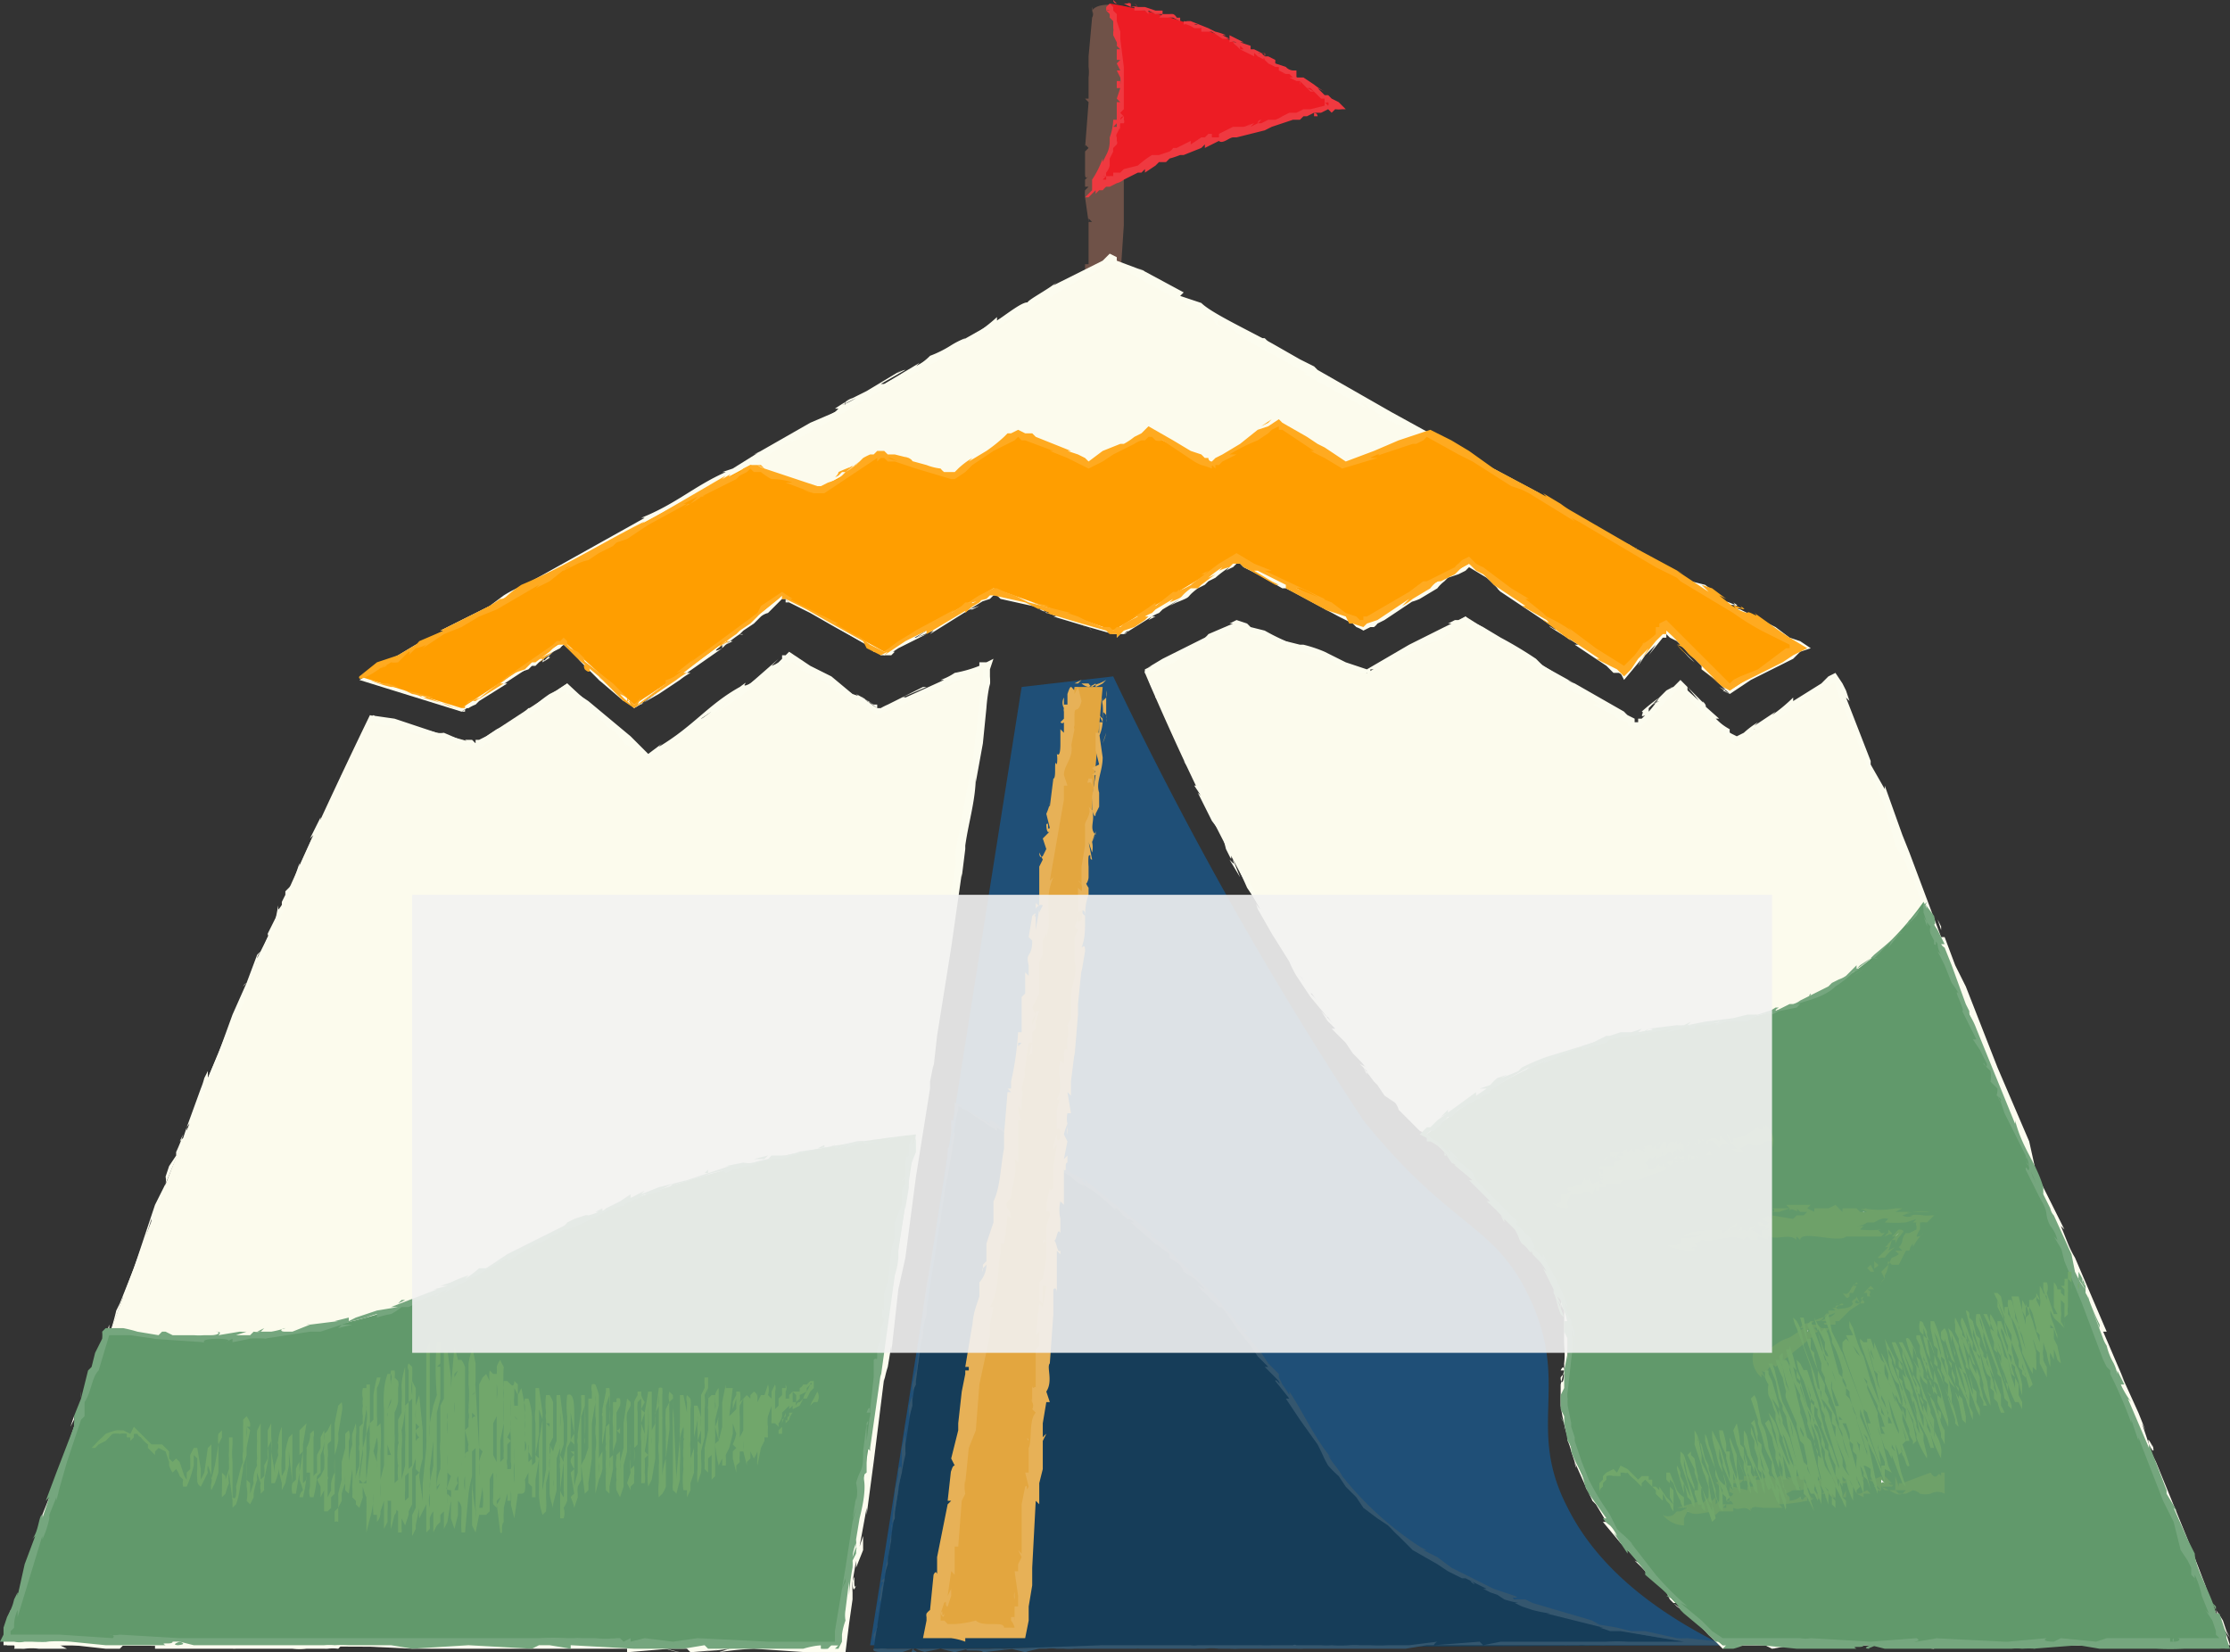 <svg xmlns="http://www.w3.org/2000/svg" viewBox="0 0 633 469"><rect x="0" y="0" width="633" height="469" fill="#333333" stroke="none"/><defs><style>.cls-1{fill:#6f5248}.cls-2{fill:#fcfbed}.cls-3{fill:#fcfcef}.cls-6{fill:#34566e}.cls-8{fill:#e7b157}.cls-10{fill:#ef3940}.cls-12{fill:#ffaa20}.cls-13{fill:#61996b}.cls-14{fill:#75a67e}.cls-15{fill:#fff}.cls-16{fill:#6ea169}.cls-17,.cls-18{fill:none}.cls-17{stroke:#6ea169;stroke-linecap:round;stroke-linejoin:round;stroke-width:0}.cls-19{fill:#71a76b;fill-rule:evenodd}</style></defs><g id="圖層_2" data-name="圖層 2"><g id="圖層_1-2" data-name="圖層 1"><path d="M310 2a2 2 0 000 1 2 2 0 000-1zM310 3zM310 94a7 7 0 003-1 7 7 0 01-3 1z" class="cls-1"/><path d="M309 24v4h-1l1 1c0 1 0 1 0 0l-1 13v-1l1 1-1 1v6c0 1 0 2 1 1l-1 1v2h1l-1 1a9 9 0 000 2l1 7v-1l1 1h-1v12h-1v2l1-1v1h-1l1 1v5l-1-1a2 2 0 010 1h1a4 4 0 010 2v1h2-1a6 6 0 013 2 4 4 0 010 3 11 11 0 01-1 2 6 6 0 01-2 0 5 5 0 01-2 0 5 5 0 003 0 6 6 0 003 0 3 3 0 000-1 9 9 0 001-1 1 1 0 011 0l1-1-1 1v1a7 7 0 01-1 0 6 6 0 01-2 1 7 7 0 003-1 3 3 0 001-2c0-1 0 0 0 0l1-1a8 8 0 000-2v-1-3l1-2h-1a16 16 0 011-1l-1-1 1-15V48a9 9 0 000-2l-1-3 1-13v-3-9l1-2-1-1v-3a14 14 0 010-3 22 22 0 000-5l1-1V2s-8-2-10 1v1-1c0 1 0 0 0 0a3 3 0 010 1V3a2 2 0 010 2l-1 11v3a12 12 0 010 3v2zM422 184a3 3 0 000 2 2 2 0 000-2zM422 186zM421 288a6 6 0 003 0 7 7 0 01-3 0z" class="cls-1"/><path d="M420 210h1l-1 2v4l-1 14 1-1v1l-1 1 1 1h-1v3l1 2v3s0 1 0 0a3 3 0 000 1v3-1a12 12 0 000 3l1 8h-1v14h-1l1 1h-1v1l1-1v7a2 2 0 010 1c0-1 0 0 0 0a5 5 0 010 2v1h2-1a6 6 0 011 1 6 6 0 012 2 4 4 0 010 3 11 11 0 01-1 2 6 6 0 01-2 0 6 6 0 01-2 0 5 5 0 003 0 6 6 0 003-1 10 10 0 001-1 2 2 0 011 0l1-1-1 1a7 7 0 01-3 2 7 7 0 003-2 3 3 0 001-1l1-1v-1a9 9 0 001-2 1 1 0 010-1v-3-2a20 20 0 010-2v-1-17-18a12 12 0 000-3c0 1 0 1 0 0v-2-15-4l1-11v-2l-1-1v-3a18 18 0 010-4 28 28 0 001-6v-1s-7-2-9 0v2-1h-1c0 1 0 0 0 0a3 3 0 011 1l-1 1-1 12v3a1 1 0 010 1 15 15 0 010 3v3z" class="cls-1"/><path d="M102 193L315 73l197 111-21 12-18-17-12 13-44-32-30 18-35-19-35 21-35-12-31 18-29-17a377 377 0 01-42 32l-20-18-29 19z" class="cls-2"/><path d="M103 192l1 1h1zM111 195l3 1-4-1-2-1a25 25 0 00-3-1 30 30 0 007 2h-1zM223 170h-1zM297 173a4 4 0 00-1 0h1zM310 179l-1-1a7 7 0 001 1zM223 170v1h1zM129 201l-1-1 1 1zM194 192l-1 1zM171 193a2 2 0 001 1 6 6 0 01-2-1h1zM135 200h-1zM210 180a1 1 0 001 0h-1zM132 178zM102 193l1-1zM334 171c-1 1 0 0 0 0zM492 171c2 2-4-2-1 1 0-1 4 1 1-1zM130 201h1zM491 172h1zM386 178a4 4 0 00-1 0h1zM347 163l1-1zM407 167a16 16 0 001-1 7 7 0 01-1 1zM426 168v-1h-1zM196 141a7 7 0 01-1 1l1-1zM129 201a2 2 0 011 0h-1zM407 165l3-2-3 2zM348 93h-1a5 5 0 001 0zM421 161a20 20 0 002 2zM195 142z" class="cls-3"/><path d="M173 155c4-2 2-1 2-2l4-1 5-4h1l10-6 3-2a6 6 0 00-1 1l1-1-2 1 9-5s-6 3-2 2l-4 2h1l9-6h1l10-6a17 17 0 015-3l-1 1 7-4-3 2 4-3h1l15-9s-1 1 0 0l21-11 2-2h1l1-1h1l17-10-1 1 7-5v1l10-6 4-2 3-2h3l1 1 9 5 9 5 5 3 3 1 1 2 2 1c-1-1-2-1-1-2a51 51 0 017 5l7 4a17 17 0 01-2-1l4 2 9 5h-1l18 10c-2-2-2-2 0-1l1 1c1 0-2-1 0 0s2 1 0 0l3 2h-1l7 3 13 8 4 2 12 6 2 1c0 1 5 3 2 2l14 7-1-1 2 2 22 13 6 3c3 1-2-1 0 0l16 9a83 83 0 0010 6l6 3 2 2h1l-18 11-14-15-1-1-1-1-2-1-1 1v1h-1a34 34 0 01-2 3l1-1-5 5-4 4-7-5-7-5a7 7 0 011 1 45 45 0 00-6-5l-1-1-6-4 1 1-5-3-8-6a20 20 0 01-3-2l-1-1-2-1a6 6 0 00-1 1l-9 5h-1l-4 3-12 6-2 2h-3l-2-2-4-2-9-4 8 3-17-8 2 1-6-3-6-3-4 2-3 2a9 9 0 011 0l-2 1 1-1c2 0-4 4-4 4 1-2-6 3-3 1l-1 1h-1l-6 4 1-1a57 57 0 01-6 4v-1l-4 3-3 2h-2l-1-1-4-1-2-1-3-1h1l-8-2h2l-5-2 3 2-4-1-4-2a40 40 0 01-5-2c-1 0 0 0 0 0a7 7 0 01-1 0h-1l-1-1-3 2a24 24 0 00-3 2l1-1-1 1-2 1-3 2 1-1-12 8c-2 0 3-3 2-2l-6 3-5 3-1-1-2-1-4-2 1 1-7-4h1l-14-8 1 1-2-1-2-2-3 3-2 1-1 2-19 15 1-1-5 4a9 9 0 002-2 32 32 0 01-4 3l-1 1c0-1 0 0 0 0l-4 3-4 3 1-2-3 3-1-2a15 15 0 01-2-1l2 1 1 1-1-1h-1l-1-2-3-3v1l-8-7c3 2 0 0 1 0l-2-2a17 17 0 01-2-2 36 36 0 00-3-2h-1a2 2 0 000 1h-1s-1 1 0 0c-3 2 0 0 0 0l-14 9-9 7 1-1-3 2-1 1h-1v0h-1l-4-1a14 14 0 012 0l-7-2 2 1a72 72 0 00-7-2h1 1l3 1h-2l10 3h-1 2l1 1v-1c1 0 2 0 0 1h1v-1h1a10 10 0 012-1l2-2-1 1 8-5h-1l4-3 3-1 1-1h1l1-1 4-3 2-1a4 4 0 011-1c1 1 0 0 0 0s-1 1 0 0h1l4 5c0-1-2-2 0 0l5 5 7 6h1l1 1 1 1 7-4 6-4-2 1 2-1a21 21 0 013-2h-1l10-7s-4 2 0-1v1a22 22 0 011-2l-1 2 2-2h1l-2 1a47 47 0 014-3l1-1 3-2 2-2a5 5 0 012-1l3-3 1-1h1l1 1 2 1 4 2 7 4 9 5 2 2h1l1 1h3l1-1h-1s1 0 0 0l-1 1 3-2 4-2 4-2-3 1 5-2-1 1 16-10-2 1 3-1 1-1h1l1 1 9 2h2c3 2 4 2 2 2l-1-1h-1l5 2h-1l10 3s-1 0 0 0l7 2h1v1l1-1h1c2-2 1 0 0 0l8-5-1 1 2-1h-1a10 10 0 012-1l1-1 5-3-3 2a38 38 0 012-1c5-2 2-1 6-4l2-1 1-1 4-2-2 1a31 31 0 014-3l-1 1a15 15 0 012-1l1-1h1l1 1 2 1 2 1 7 4h2l-6-3 4 2-5-2c1 0 1 0 0 0l8 4 13 7-2-1 6 3 1 1a10 10 0 012 1l2-1h1a4 4 0 001-1l2-1 9-6-2 1a15 15 0 003-1l5-3a10 10 0 012-2c1 0 0 0 0 0l1-1 3-1 2-1 1-1 5 3a51 51 0 014 4l9 6 6 4c2 2-2-1-1 0l8 5h-1l9 6 2 2h2l1 2 5-6-1 2 2-3 3-3-2 3 4-5h1v-1l1 1 2 1 3 3 4 4v1l4 3 2 2 1 1 1 1h1a8 8 0 01-1 0l-1-1h-1l-1-2-3-3 3 3 1 2 2 1-3-2 2 1 1 1 3-2 3-2 12-6 1-1 1-1 3-1-3-2-3-1-4-3-8-4-2-1a25 25 0 01-3-1l-5-4 2 1-4-3-4-1 3 2-9-6 1 1-12-7c-1 0-1-1 0 0l-20-11h1a27 27 0 01-4-2s1 1 0 0l-5-2h2l-15-8-8-4h1l-20-11-21-12-1-1-4-2-7-4c-7-4-18-9-21-12l-6-2 1-1-13-7 2 1-8-3v-1l-2-1-2 2-2 1-4 2-8 4 1-1c-2 2-10 6-8 6-1-1-6 3-9 5v-1a46 46 0 01-5 4c-1 0-1 0 0 0l-5 3 1-1a24 24 0 00-4 2 32 32 0 01-6 3 17 17 0 01-4 3l1-1-10 6h-1l7-4c-1 0-4 2-1 0l-10 6-2 1-2 1a46 46 0 00-5 3s-2 1 0 0h1l1-1 4-2a23 23 0 01-4 2l-2 2-7 3-14 8a7 7 0 01-2 1l2-1-8 5-3 1h1c-9 4-14 9-24 13a7 7 0 011 0l-34 19a36 36 0 00-6 3l-4 3-14 7h1l-6 3a5 5 0 01-2 1l-5 3-6 3-5 3a9 9 0 013-1l-2 1c0 1-2 2 3 0l4-2 1-1-3 2a18 18 0 004-2 6 6 0 001-1l4-2h1c1-1-2 0 0-1a10 10 0 004-2l-1 1 5-3 6-3 4-3 6-3 11-6a5 5 0 01-1 0l4-2 5-3c3-1-1 1 0 1l3-3a13 13 0 013-1l3-2 5-2-2 1zm75-43l-1 1zm6-4l-2 2v-1a13 13 0 002-1zm-14 6a6 6 0 012-1l-2 1v1a1 1 0 010-1z" class="cls-3"/><path d="M239 116h-1l1-1zM222 170zM341 89h-1 1zM190 194zM177 197l-2-2 2 2zM167 188zM345 161h0zM290 170l2 1-2-1zM406 165h1zM294 171l-2-1 2 1zM118 197h-1zM117 197v-1a4 4 0 000 1zM115 196h2a8 8 0 00-2 0zM134 199zM138 196l-4 3 4-3zM157 185l-3 3c0-1 1-1 0 0 5-3-1 0 3-3zM167 190c-1-1 0 0 0 0 1 1 2 1 0 0zM249 185h-1 1zM265 177l-2 1 2-1zM276 173h-1l3-1-2 1zM423 165c-2-1-2-1 0 0zM478 185a17 17 0 003 3l-3-3zM359 96l1 1-2-1h1z" class="cls-3"/><path d="M105 203l19 5 11 3 26-17 23 21 40-29 26 16 31-14-42 280-237-1q13-43 29-88a1803 1803 0 0174-176z" class="cls-2"/><path d="M106 204l-1 1v1zM101 212v3l1-4 1-2a26 26 0 001-3 33 33 0 00-3 6c0 1 0 0 0 0zM44 343v-1 1zM14 427a4 4 0 000-1 4 4 0 000 1zM9 441v-1a5 5 0 000 1zM44 343l-1 3a11 11 0 001-3zM93 230l1-1-1 1zM58 307v-1zM70 279a2 2 0 00-1 1 7 7 0 011-1zM89 236l1-1-1 1zM50 327zM139 210s0 1 0 0zM105 203h1zM2 468c-1 0-1 0 0 0zM243 450c-1 2 0-5-1-1 0 0 0 4 1 1zM93 231l-1 1 1-1zM242 449v1zM67 468a3 3 0 00-1 0h1zM19 468h0zM92 468h1a7 7 0 01-1 0zM117 468h-1zM201 204a7 7 0 01-1 0s-3 2 1 0zM93 230a2 2 0 010 1v-1zM93 466h4-4zM266 278v-1a8 8 0 000 1zM109 466h2a3 3 0 001 0z" class="cls-3"/><path d="M177 211l2 1 3 2c1 0 0 0 0 0v1l2 1 1-1h1l1-1 2-2s1 0 0 0l11-8h-1l3-2a6 6 0 00-1 1l2-1-2 2 8-7-2 2-3 3c3-2-2 1 0 0l10-7v-1a31 31 0 016-4 17 17 0 002-1l1-1h1a10 10 0 011 0 23 23 0 013 2h-1l8 4-3-2 4 3 1 1 6 3 6 4 5-2c-1 0-2 1 0 0l23-10h1v-1h1v3l-1 6-1 10v-1l-1 9v-1l-5 27c1 1-1 9-1 10l-2 11v6h-1v5l-1 2 1-2a56 56 0 01-2 9l-1 9a19 19 0 010-3l-1 5h1l-2 11v-1l-3 21c0-3 1-2 0 0v1c0 1 0-2 0 0v1l-1 3v-1l-1 8-3 16v4l-2 14v3l-1 3-2 16v-2a10 10 0 010 3l-5 27v7c-1 4 0-2-1 1l-3 19a67 67 0 00-1 8l-2 10h-1l-3-1 1 1a17 17 0 01-4-1l1 1-46-1h-10 2-35a9 9 0 012 0 50 50 0 00-8 0h-9 1-25-10-45 8-39a10 10 0 011 0h-3-4-5c-1 0-1 0 0 0H3a2 2 0 010-1v-1 1a4 4 0 010-1l1-1v-1l1-5v1l5-17c0 2 1-2 2-2l1-4-1 2 2-9v3l2-6-1 3v-4l2-5a42 42 0 012-5s0 1 0 0l3-9v1-2l1-1 1-4v1l5-14-1 2 7-20v1l3-8v1l5-16v1l4-10v-1l10-24v1l2-6a10 10 0 00-1 2 39 39 0 012-4c-1 3 0 0 1-1v-1l2-5 2-5-1 2 3-7-2 4a42 42 0 003-5l2-4-1 1 4-11v1l2-2 2-7 1-1c1-3 0 0 0 0l7-16 4-11v2l3-7 1-1 1-4a16 16 0 010 2l3-7-1 3a82 82 0 003-8l-1 1v1l-1 3v-2l-4 10v-1l-1 3c-1 1-1 2-1 0l-2 4-1 2 1-1-4 9v-1l-2 6-2 2v1l-1 2v1l-4 8c0 2 2-2 0 1l-3 6c0-1 2-3 0-1l-3 8-4 9-4 11-3 7v-2l-1 2a24 24 0 01-1 3l-4 11s2-3 0 1v-1l-1 3 1-2-1 2-1 1 1-2a45 45 0 01-2 5v1l-2 3-1 3a5 5 0 010 2l-3 6h1-1l-6 18-4 10-1 2a71 71 0 01-2 7v-3a65 65 0 00-2 8l-2 4 1-2-2 5v-1l-6 18 1-2-3 8-3 9v2l-1 2v-1-1l-2 5c0 3 0 1 1-1l-4 11s1-1 0 0l-2 7-1 3c-1 3 0 1 0 0l-3 9v-2l-1 3 1-1a12 12 0 01-1 3v2l-1 1v2h3a1 1 0 010 1H1 0l1-3-1 3h6a7 7 0 001 0 16 16 0 014 0h2 6l-2-1a36 36 0 015 0h-1l9 1h11 1-7 5-6l1-1h9v1h16-2 28-3a17 17 0 004 0h6a12 12 0 013 0l1-1 20 1h12-1 17-1 12s-1 0 0 0h13-1 7-3 6v1l12-1h-1 6l1 1 12-1-10 1 9-1-3 1a91 91 0 0110-1l15 1h11l1-8 1-7v-2a26 26 0 010-3l1-6v2l2-5v-4l-1 3 2-11v2l2-15c0-1 0-2 0 0l3-24v1a30 30 0 011-4l1-6v2l2-18 2-9 3-23 4-25v-2l1-5v1l1-9 4-25 1-7 2-14v1l1-8v-1c1-7 3-13 3-20v2l2-11 1-10a49 49 0 011-7v1a19 19 0 000-3v-1-1l1-3v0l-2 1h-2v1a36 36 0 01-7 2 17 17 0 01-4 2h1l-11 5a1 1 0 00-1 0l7-3h-1l-10 5a20 20 0 00-2 1h-1v-1h-1a51 51 0 00-5-3s-2-1 0 0a7 7 0 011 1h1l4 3a27 27 0 01-4-3l-3-1-6-5-6-3-3-2-3-2-1 1h-1v1l-1 1a7 7 0 01-2 1l2-2-8 7c-4 2 1-2-3 1-9 5-13 11-23 17a8 8 0 011-1l-4 3-5-5-6-5-6-5-3-2-3-3-3 2-2 1a39 39 0 00-5 4h-1l-3 3a59 59 0 01-6 3l-3 2-2 1h-1v1l-1-1h-2l1 1-7-3a6 6 0 01-2 0l-6-2-6-2-7-1a10 10 0 013 1l-2-1c-1 1-3 1 3 3h4l1 1-3-1a20 20 0 004 1 7 7 0 002 1l4 1h2a12 12 0 004 1h-1l6 2a12 12 0 001 0h1l1 1 2-1 1-1h1l4-4c-2 3 6-4 6-3l11-8a6 6 0 01-1 1l2-1v1h1l5 4c2 2-2-1-1 0l3 2a14 14 0 013 3l3 2 3 4-1-1zm77-10l-2 1zm7-3l-3 1c-1 0 0 0 0 0a16 16 0 003-1zm-15 1a7 7 0 012 1l-2-1zM244 198h1zM44 342zM267 270v-1 1z" class="cls-3"/><path d="M61 304a2 2 0 000-1 4 4 0 000 1zM68 287l1-2-1 2zM73 274zM18 466h0zM17 420v0zM92 466zM16 425zM99 219v-1zM99 218zM100 216l-1 2a8 8 0 001-2zM91 236zM88 241l3-5-3 5zM78 262l2-5c-1 1-1 2-1 0l-1 5zM71 275c1-2 0 0 0 0 0 1 0 2 0 0zM32 373c0 2 0 0 0 0zM27 393l1-2v-1l-1 3zM21 403v-1l-1 3 1-2zM113 468h0zM189 468a19 19 0 004 1l-4-1zM267 290v2-3 1z" class="cls-3"/><path fill="#1f4f77" d="M290 195l26-3a1053 1053 0 0071 126c25 31 37 29 47 50 12 25-1 37 11 60 10 20 30 32 44 39H247l43-272z"/><path fill="#163d59" d="M248 468l240-1c-30-3-69-11-97-37-16-14-19-26-33-45-15-20-40-47-86-71l-24 154z"/><path d="M248 468v-2zM249 461v-1 2l-1 2v2a29 29 0 001-5zM264 367l-1 1 1-1zM275 316zM284 321zM264 367v-1a9 9 0 000 1zM251 448l-1 1h1v-1zM260 393v1zM257 413a2 2 0 000-1 5 5 0 010 1zM252 444v0zM262 379zM271 468zM248 468zM299 331zM418 449c-2-1 2 2 0 0 0 0-2-1 0 0zM251 448v-1zM418 449zM333 357h-1a2 2 0 001 0zM309 337v0zM344 369l1 1a9 9 0 01-1-1zM355 382v-1zM323 468a7 7 0 01-1 0h1zM251 448zM346 369l1 2zM446 467h-1a6 6 0 001 0zM353 377v1h1zM322 468z" class="cls-6"/><path d="M304 468h18a17 17 0 012 0 5 5 0 00-1 0h5-3 17a17 17 0 014 0h-1 6-2a23 23 0 003 0h13s-1 0 0 0h34l6-1h-1 41a4 4 0 01-1 0h4a16 16 0 012 0h6a17 17 0 01-2 0h24c-2 0-2 0 0 0h1c2 0 1 0 0 0h9v-1l-9-1a21 21 0 01-3 0l-9-2h-2-2l-4-1-6-1h1a8 8 0 01-2-1l-17-5-2-1h-3c-2-1 2 0 0-1l-3-1-3-1-6-3-2-1-2-1-2-1-4-3-4-2h1a14 14 0 01-2-1s1 1 0 0a93 93 0 01-22-20 19 19 0 00-2-3 16 16 0 01-2-3l1 1c-5-6-8-13-12-19a7 7 0 010 1 33 33 0 00-2-3 16 16 0 00-1-2v-1l-3-3-2-3-5-6-3-4a8 8 0 00-2-2l-2-3-1-1-2-2-2-2-2-2a26 26 0 01-3-3l-6-6-3-2-3-3a18 18 0 012 2l2 1-5-4-5-4 1 1-6-5-5-4a7 7 0 010 1l-1-1h1l-4-2-1-1-1-1c-1 0-1 0 0 0l-4-2-4-3-10-6-1-1-2-1v1l-5-3 2 1-4-2 2 1-2-1-1-1-2-1v5h-1v7l-1 1v2l-1 10v-2l-2 14v-1l-1 6v-1l-2 11-1 7v1l-2 17v-1l-1 4a10 10 0 000-1v4c0-1 0 0 0 0l-1 3v3l-1 5v-3a33 33 0 000 4v-1l-1 4v-1 8c0-3-1-1-1-1v2l-1 4v1c0 2 0 0 0 0l-1 11-1 8v-1l-1 5v1a26 26 0 01-1 3v-2 3l-1 6v-1c0 1 0 0 0 0a8 8 0 011-3v1l1-7v1-2c0-1 0-1 0 0l1-3v-2 1l1-6v-4l1-2v-1-1l1-6v-1l1-4s-1 2 0 0a54 54 0 011-5v-7l2-7a45 45 0 010-5v1l1-2a21 21 0 010-2v1l1-8v-1-1-1 1l1-3v-1a12 12 0 010-2 13 13 0 001-3 5 5 0 010-1v-4l2-13 1-7 1-1v-5a10 10 0 010 2l1-5v-3 1l1-3 2-12c0-2-1 2-1 1l1-5a24 24 0 001-3v-1h1l1 1 1 1-1-1 3 2c2 1 1 0 0 0l6 4v-1l4 3 2 1c2 1 1 0 0 0l6 4-2-1 2 1a9 9 0 011 1h1l3 2-2-1a32 32 0 011 1l5 3 1 1c-1-1-1-1 0 0l3 2-1-1a22 22 0 013 2l-1-1 5 4 1 1 5 4h1l-4-3 2 2-3-2h1l5 4h-1l8 7-1-1 4 3v1l3 2 1 2c3 2 4 2 6 5l-2-1a15 15 0 002 2l3 3a10 10 0 011 1h1l4 6 4 5 2 3 3 3h-1l4 4c1 2-1-1-1 0l4 5h-1l4 6 5 7s-1-1 0 0l1 2a29 29 0 011 2l-1-2a34 34 0 002 4 33 33 0 003 3l2 3 3 3 2 3 4 3-5-5 2 2 2 2-1-1 2 2 3 2 1 1a22 22 0 002 2l4 4 7 4 3 2 4 2h1l2 1 2 1 2 1h-1a28 28 0 012 1l3 1-2-1 3 2a33 33 0 004 1h-1l2 1 3 1a42 42 0 005 1h-1l16 4h-1a27 27 0 013 1h4-1l12 2 6 1h-1l6 1h5v-1h-22-4a49 49 0 00-6 0h-31 1l-5 1-1-1-13 1a2 2 0 011-1l-8 1h-6a43 43 0 01-5 0c-1 0 0 0 0 0h-4 1a22 22 0 00-3 0 33 33 0 01-5 0 17 17 0 01-3 0h1-8a1 1 0 00-1 0h5s-2 0 0 0h-8-7s-2 0 0 0a9 9 0 011 0h3a23 23 0 01-3 0h-18a6 6 0 01-2 0h2-28a7 7 0 011 0l-28 1a34 34 0 00-4 0h-19a5 5 0 01-1 0h-9a29 29 0 00-4 0 9 9 0 012 0h-2s-1 1 3 1h3-2a18 18 0 003 0 6 6 0 001 0l3-1c0 1-1 1 1 1 1 0-2-1 0-1a10 10 0 003 1h-1l5-1 4 1 4-1c-3 1 4 0 4 1l9-1h-1l4 1a34 34 0 014-1h-1 3a12 12 0 013 0h2a16 16 0 003 0h-1zm61 0zm5 0h-2c-1 0 0 0 0 0a12 12 0 002 0zm-11-1a6 6 0 011 0h-1zM358 467h-1 1zM263 368zM440 468v-1 1zM259 396zM257 408v0zM255 417zM309 336c1 1 0 0 0 0z" class="cls-6"/><path d="M271 314v-1l1 1-1-1a3 3 0 000 1zM345 368l1 1zM274 315l-1-1h-1 1zM249 457zM249 457v0zM249 459v-1a7 7 0 000 1zM251 444zM252 441l-1 3 1-3zM255 425l-1 4c0-1 0-2 0 0l1-4zM256 416c0 2 0 0 0 0 0-1 0-1 0 0zM267 347c0-2 0 0 0 0zM268 333v2-2zM270 325v1-2 1zM353 380v-1 1zM382 422a12 12 0 001 1 14 14 0 001 1l-2-2zM453 466h2-2z" class="cls-6"/><path d="M325 191l27-14 36 14 28-16 49 31 12-12 16 16 28-17 111 274H490a146 146 0 01-24-24c-6-7-14-17-19-32-6-20 1-26-3-42-5-21-23-34-32-41-22-18-52-55-87-137z" class="cls-2"/><path d="M325 190l1 1v1zM329 199c1 2 2 4 2 2l-3-3v-2l-2-3a32 32 0 003 6c0 1 0 1 0 0zM402 320v-1 1zM444 391a4 4 0 000-1 4 4 0 000 1zM444 406v-1a6 6 0 000 1zM402 320l2 2-2-2zM338 217l-1-1 1 1zM377 290a6 6 0 00-1-1zM361 265a2 2 0 001 1 5 5 0 01-1-1zM339 223zM390 307zM355 180zM325 190zM455 432c0-1 0-1 0 0zM611 410c1 3-2-4-1 0 0 0 2 4 1 0zM338 218v0zM610 410v1zM504 468a6 6 0 00-1 0h1zM466 444v0zM528 467a15 15 0 002 0 9 9 0 01-2 0zM554 467h-2zM425 182a6 6 0 01-1 0s-3-2 1 0zM337 217a2 2 0 011 1v-1h-1zM529 465h4-4zM544 253v-1a5 5 0 000 1zM545 465h3z" class="cls-3"/><path d="M402 185l2-2 4-1 6-4 1-1h1l1 1 3 1 4 2a2 2 0 010 1v-1a19 19 0 013 2 6 6 0 00-2-1l2 1-2-1 9 5-3-1-3-2c2 2-2-2 0 0l10 7h1c6 3 4 4 9 6a18 18 0 016 3h-2l8 4-3-2c3 3 2 2 5 3v1l3 1 11-11h1l1 1 2 2 4 4 8 8 2-1 3-1v-1c3-1 0 0 1-1h2l17-11-1 1a27 27 0 003-2l1-1h1v2-1l10 25 4 9 3 11 3 5 1 3 1 1 1 3-1-2a55 55 0 013 8l4 8a18 18 0 01-2-2l2 4 1 1 3 9 8 19c-1-3-1-2 0 0v1c1 1 0-2 1 0v1l1 3-1-1 3 7 6 15 2 4 6 13 1 2 1 3 6 15-1-2a9 9 0 011 3l10 25 3 7c1 3-1-2 0 0l7 18 9 22a16 16 0 011 3v-1l7 16 3 8 1 4 1 2h-20 2-33a9 9 0 011 0 50 50 0 00-8 0h-9a5 5 0 011 0h-16l-8 1-10-1h-31l-9 1-2-2-2-1 2 1 2 2h2l1-1h-2-2l-2-2a97 97 0 01-9-7c-1-2 1 0 2 1a156 156 0 01-15-16 8 8 0 011 1l-2-2 1 1-4-4-1-1v-2l-1-1c-1-1-1-1 0 0l-4-6 1 1a36 36 0 01-4-7v1l-4-8a44 44 0 01-2-8v-5l-1-1v1a42 42 0 010-9v-3-1-5-5h1v-2l-1-1v-2-3a10 10 0 00-1-2v1-3a6 6 0 00-1-2v1l-1-3 1 1a58 58 0 00-8-13l1 1 1 1c-4-6-10-11-15-16l1 1-6-5h1l-13-11v1l-1-2-2-2-4-4-1-1c-5-7-12-13-16-20l1 2-4-6a10 10 0 001 2 35 35 0 01-3-3c2 2 1-1 0-2l-4-4h1l-4-5 2 2-5-7 3 4a49 49 0 00-3-5l-2-4 1 1c-3-2-4-6-7-10l1 1-1-2-3-6-1-2c-2-3 0 1 0 0a67 67 0 01-4-6 88 88 0 00-4-9l-3-5-3-5 1 1-3-6v-1l-2-4a16 16 0 011 2l-3-7 1 2-4-7 1 1c-1-1 0 0 0 0a8 8 0 011 4v-2l4 10-1-1 2 3c0 1 0 2 0 0l2 4h-1l2 3-1-1 4 8 3 4 1 4 1 2c1 2 0-1 1 0l4 9c1 1-1-3 0 0l4 6c-1 0-2-3-1 0l4 7 5 8a30 30 0 002 4l4 6 5 6-2-2 2 3a27 27 0 012 2h-1l4 4 2 3 2 2 1 1-1-1a21 21 0 012 2l-2-1 2 2v1l-1-2 3 4 1 1 2 3 3 2a5 5 0 011 2l4 4 2 2 2 1 3 3 4 4 4 3h-1l9 6 1 2 2 2a34 34 0 013 3l-2-2 5 6 1 1 2 3-2-2 1 1 1 1 1 2 4 9 1 2 1 2a19 19 0 010 4v-2l1 2v6a42 42 0 000 4 23 23 0 010 5v2c0 4-1 4-1 2a3 3 0 011-1c0-1 0-3-1-1h1l-1 4v6a65 65 0 002 9 7 7 0 000 1 15 15 0 011 3l1 3c1 3 0 1 0 0l4 9-1-2 2 3-1-1a12 12 0 011 2l1 1 3 5-2-3 2 3h-1l5 6 1 1 1 1a51 51 0 004 4l-2-1a43 43 0 013 3l-1-1 7 7 1 2 6 6 1 1-5-5 4 3-5-4h1l7 7 3 3 1 1 2 2 4-1h4-2 6l2 1 6-1h14-3a15 15 0 003 0h7a11 11 0 013 0h48-1 12s-1 0 0 0h13-1 7-3 18-1a11 11 0 013 0h5l-1-3-1-2a296 296 0 01-1-2l1 2 2 3-1-2-1-3a38 38 0 00-2-3 26 26 0 011 3 91 91 0 01-4-10l-5-13-9-22-1-2a27 27 0 01-1-3l-2-6 1 2-2-5-1-3 1 3-5-11 1 2-6-14h1l-9-21a29 29 0 01-2-4s1 1 0 0l-2-5 1 1-8-16-2-9-9-21-9-23-1-2-2-4-3-8h-1l-9-24-2-5-5-14v1l-4-7v-1l-7-18 1 1-1-3-1-2-2-3-2 1-1 1-1 1-8 5v-1a50 50 0 01-6 5l1-1-6 4 1-1a25 25 0 00-4 3l-2 1-2-1a5 5 0 010-1 17 17 0 01-4-3h1l-9-8v-1l5 6c1-1-2-3 0-1l-3-3-4-4-1 1-1 1a3 3 0 01-1 0h1a21 21 0 00-2 1l-2 2a50 50 0 00-5 4c1 0-1 2 1 1l1-1v-1l3-3a26 26 0 01-3 4l-2 2h-1v1h-1v-1l-2-1a10 10 0 01-1-1l-14-8a7 7 0 01-2-1l2 1-9-5-2-2a115 115 0 00-10-6l-5-3-2-1-2-1-1-1-2 1h-1l-2 1a8 8 0 011 0l-12 6-12 7-6-2-6-3a39 39 0 00-6-2h-1l-4-1a65 65 0 01-6-3l-4-1-1-1-3-1-2 1h1l-7 3a5 5 0 01-1 1l-6 3-6 3-5 3a10 10 0 012-1l-2 1c0 1-1 2 4 0l4-2 1-1-3 2a19 19 0 004-2 7 7 0 001-1l4-2h1c1-1-2 0 1-1a11 11 0 003-2l-1 1 6-3a9 9 0 001-1h1l2 1 1 1 6 1c-4 0 6 3 5 3l13 4a7 7 0 01-1 0l4 2a4 4 0 012 0l2 1h3v-1c2 0 1 0 1 1h-1v0l2-1 1-1a14 14 0 013-1l4-2 4-2-1 1zm75 11l-2 1zm4 3l-2-2 2 2zm-12 1a6 6 0 012-1l-2 1zM468 202v-1z" class="cls-3"/><path d="M401 319h1a2 2 0 01-1 0zM541 245l-1-1 1 1zM376 286zM366 271l-1-2 1 2zM359 259zM466 442l1 1-1-1zM445 383v0zM529 465zM445 388v-3 3zM332 206v-1zM332 205v-1a4 4 0 000 1zM331 203l1 1a10 10 0 00-1-1zM340 222zM343 227l-3-4v-1l3 5zM352 249l-2-5c0 1 1 2-1 0l3 5zM359 261c-1-2 0 0 0 0 1 2 1 2 0 0zM426 341h-1 1zM439 356l-1-2v-1 1zM442 367v-1l1 3-1-2zM549 468v-1c-2 0-2 1 0 1zM625 467a19 19 0 004 0h-4zM551 263v1l-1-3 1 2z" class="cls-3"/><path fill="#e3a63f" d="M305 195l-19 134-21 134h24l24-268z"/><path d="M305 194h1l1-1zM311 195a17 17 0 002-1l1-1a17 17 0 01-2 1 6 6 0 00-2 1 3 3 0 01-1-1h-2a4 4 0 002 1 10 10 0 002-1v1zM305 273zM300 323zM299 332v-1a1 1 0 000 1zM305 273v0zM314 204a3 3 0 000-1v1zM307 251a2 2 0 00-1-1zM308 234l1 1a1 1 0 01-1-1zM311 208v-1 1zM305 263zM300 214zM305 195a1 1 0 001 0zM297 347c-1 0-1 0 0 0zM268 458c-1 2 0-2-1 0 0 0 1 2 1 0zM314 204v1a3 3 0 000-1zM267 458zM294 383zM297 356v1a4 4 0 000-1zM293 397a3 3 0 000 1 1 1 0 010-1zM292 412v-1zM294 258a2 2 0 011-1c-1 0-1-2-1 1zM314 204zM297 398v0zM279 361v-1a1 1 0 000 1zM297 407a5 5 0 00-1 1 1 1 0 000 1zM295 257z" class="cls-8"/><path d="M295 242l1 2-1 2v11a1 1 0 011 0l-1 2v-1 1-1l-1 6v-4c-1 1 1-2-1 0l-1 6 1 1c0 5-2 3-1 7v3l-1-1v3 3l-1 1v10h-1a88 88 0 01-2 14v2h-1l1 1h-1l-1 12v5-1c-1 5-1 11-3 15v6l-2 6v5l-1 1v1l1-1c0 3-2 5-2 5v4l-1 3c0-1 0 0 0 0a21 21 0 00-1 6v-1l-2 12h1v1s0-2 0 0h-1v1l-1 5-1 9v2l-2 8 1 2c-1 0-1 3-1 1l-1 9h1l-1 1-3 15v4c0 2 0-1-1 1l-1 10a5 5 0 00-1 1 2 2 0 000 1v1l-1 5h8a17 17 0 014 1v-1h2s-1 0 0 0h15l1-5v-4l1-6v-6 1l1-19 1 1v-5-1l1-4v-2-7-4l1-6h1l-1-3c2-3 0-7 1-8l1-14v-7c1-1 1 1 1 1v-12l1 1v-2 1c-1 1-1-3-2-3 1 1 1-4 2-2v-1s0-1 0 0v-4 1a11 11 0 010-5l1 1v-10c1 1 0-2 1-2v-2l-1 1 1-5v1-3 2l-1-2a17 17 0 011-3 7 7 0 010-3h1l-1-6 1 1v-1-1-2l1-8v1l1-12v1-5 1l1-10v1l1-6c0-1 0-2-1-1 2-5 0-10 2-15v1-4 1a7 7 0 01-1-2c0 2 1 0 1-1v-3a17 17 0 010-3c1-1 0 1 1 1l-1-5 1 3a7 7 0 000-3l1-3v1c-2-2 0-4-1-7 1 3 1 1 1 1l1-2v-3-1c0-2 0 0 0 0-1-3 1-6 1-10l-1-7v1a12 12 0 001-4v-1-2a4 4 0 011 1v-4-2-2 1a5 5 0 010 2l-1 1v-1a4 4 0 000 2 22 22 0 010 4l-1-1 1 2h-1v3h-1l1 1-1-1v6-1l1 4-2 1 1 1-1 1h1l-1 6s0-2 0 0v4l-1-1c1 2-1 4-1 5v6l-1 6v5a4 4 0 010 2l-1-1v7s2-2 2 1l-1-1a4 4 0 010 2v0l-1 1v-2a8 8 0 01-1 3l1 1-1 2v7-1 1c1 3-1 7-1 10v6l-1 2a11 11 0 010 4v-2 5c-1-1-1 1-1 2v-1a28 28 0 010 3l-1-1c-1 4 1 8-1 11 1 1 1-2 1-1l-1 4v6c0-1 1-1 1 1s-1 2-1 1v-1l-1 3c0 2 0 1 1 0l-1 6s0-1 0 0v6c-1 2-1 0-1 0l-1 5v-1a11 11 0 010 2v-1 2s1-1 1 1l-1 3v-2a7 7 0 010 1c0 1 0 0 0 0v5l-1 1c0-2 1-1 1 0v3-1 2l-1 6-1 1v5l1 1v-4-1h1l-1 6-1-1-1 9 1-1v4l-1 1v5 6c0-1-1 1-1-1v5a2 2 0 010 2l1 1c-2 2-1 8-2 10v7h-1l1 4c-1 2 0-1-1 0l-1 5v14l-1-1 1 2-1 2v2h-1l1 7v-1 4h-1v4a3 3 0 010-1h-1v-2 3a4 4 0 001 1l-1-1a5 5 0 011 2 5 5 0 01-1 0h-1-1c0-2-6 0-8-2a31 31 0 01-6 1h-2a7 7 0 00-1-1 4 4 0 01-1 0v-1-1l1-3c1-1 0 1 1 1l1-3v-2l-1 2 1-7 1 1v-8h1l1-13 1-2a10 10 0 010-4v1l1-10 2-5 1-13 3-14v-1-3 1l1-5h-1c3-5 2-12 3-15v-3h1a82 82 0 001-8l1 1c0-3-2-3-1-5l1-1c0-3 2-7 1-11l1 1v-6-6h1a9 9 0 01-1-4l1 1v-4 1a4 4 0 000-3l1-4a3 3 0 010-2c0-1 0 0 0 0l1-7h1l-1 4s1-2 1 0v-7a4 4 0 001-1 14 14 0 000-2l1-3h-1v1l-1 3a4 4 0 011-3l-1-2 2-4v-9l1-2a8 8 0 000 2v-6l1-2v1c2-6-1-10 2-17l-1 1 4-23v-4h1l-1-3c0-3 3-5 2-9v1l1-5a1 1 0 010-1v-3c0-3 1 0 2-4l-1-4-1 2v-1c-1-1-1-2-2 1v3h-1v-2a3 3 0 000 3 2 2 0 000 1v2l-1 1c1 1 1-1 1 1v2l-1-1v4c0 1 0 4-1 3a10 10 0 010 3c-1-2 0 4-1 4l-1 8a1 1 0 010-1 14 14 0 01-1 3l1 4c-1 1 0-2-1-1 0 0 0 3 1 2l-2 2 1 3-1 2c-1 1-1-1-1-1zm-5 51zm-1 4v-1h1l-1 1zm5-8v0z" class="cls-8"/><path d="M294 288a3 3 0 010-1 3 3 0 000 1zM305 273zM279 356zM309 249zM310 239l1-2a14 14 0 00-1 2zM311 231zM301 356v0zM303 319a12 12 0 010 1v-1zM297 398zM303 322a5 5 0 000-2 8 8 0 000 2zM315 196v-1zM315 195zM315 194v0zM313 207l1 1-1-1zM313 211a15 15 0 001-3l-1 3zM310 224v-3h-1c-1 3 1-1 1 3zM308 232c0-2 0 0 0 0 0 1 0 1 0 0zM303 291c0 1 0 0 0 0zM305 303v-2 2zM300 309v2-2zM292 409c0-1-1-1 0 0zM288 452a3 3 0 000 2 22 22 0 000-2zM283 368v1-1z" class="cls-8"/><path fill="#ed1c24" d="M315 1a63 63 0 01-5 53l20-9a306 306 0 0149-15 136 136 0 00-64-29z"/><path d="M315 0h1zM317 1l1-1-1 1-1-1c0 1 0 0 0 0a1 1 0 001 1zM344 9zM359 17zM362 19h-1 1zM344 9v0zM321 1zM336 7zM331 5zM322 2zM340 8v0zM316 8s0-1 0 0zM315 1zM366 22zM345 38v0zM321 1zM345 39zM376 29zM369 23v1a1 1 0 000-1zM376 30zM371 31h1zM318 22zM321 1zM377 32h-1 1zM313 53v1a1 1 0 000-1zM374 33a1 1 0 00-1-1v1zM318 22z" class="cls-10"/><path d="M317 17h1l-1 1 1 2h-1l1 2v0a7 7 0 010 2s0-1 0 0v-1h-1v2h1l-1 3 1 1h-1v5h-1a16 16 0 01-1 5v1a8 8 0 01-1 4l-1 2v-1a27 27 0 01-3 6v3l-2 2h1l2-2v1l1-1h1a7 7 0 011-1h1l2-1h-1 1a5 5 0 002-1l4-2c-1 0-1 0 0 0h1l1-1v1l3-2 1-1a22 22 0 002 0l1-1s1 0 0 0a26 26 0 003-1h1l5-2 1-1v1l4-2c1 1 3-1 4-1h1s-1 0 0 0l8-2 2-1 6-2h2c0-1 0 0 0 0l1-1h1l2-1h2l2-1 1 1 1-1a7 7 0 002 0h1l-1-1-1-1-2-1-1-1h-1l-2-2 2 1a20 20 0 01-3-2c-1 0 0 0 0 0l-3-2h-1-1v-1s0-1 0 0v-1h-2 1a3 3 0 01-2-1l-3-1v-1h-1 1l-2-1h1-2 1-1l-1-1a2 2 0 01-1 0h1l-2-1h-1v-1l-3-1h1l-4-2v1l-2-1h1a15 15 0 00-3-1l-2-1s-1 0 0 0l-5-2h-1a2 2 0 01-1 0c1 0 0 0 0 0h-1V5a5 5 0 01-1 0h-1 1a2 2 0 00-1-1h-3c1 0 0 0 0 0V3h-2c-1 0 0 0 0 0l-3-1h-3 1a3 3 0 00-2 0V1h-1a1 1 0 011 0h-2 1-2 1l2 1h-1 2v1h3l1 1V3c1 0 0 0 0 0l2 1h2l-1 1h4a20 20 0 002 1h1v1a1 1 0 011 0 8 8 0 012 1l1-1h-1a1 1 0 011 0l-1 1h2v1h3-1 1l3 2a14 14 0 002 0v1a3 3 0 012 0h-1a3 3 0 001 1l1 1v-1a7 7 0 011 1h-1l4 2v-1l1 1 2 1c-1 0 0-1 0 0l1 1 2 1c-1 0-1 0 0 0h1v1c1 0 0 0 0 0l2 1h-1a3 3 0 011 0h1l1 1h-1l2 1c-1 0 0 0 0 0-1 0 0 0 0 0h1l2 2 1 1h1l-2-1 1 1-1-1h1l1 1 2 2h1v1h0a1 1 0 001 0 1 1 0 010 1l-1-1v1s-1 0 0 0l-4 1a46 46 0 01-2 0l-2 1s1 0 0 0h-2l-2 1a9 9 0 01-2 1v-1 1h-1-1l-2 1h-1l-2 1a8 8 0 011-1 4 4 0 00-2 1l1-1a4 4 0 01-2 1h-3l-4 2v1h-2v-1h-1l-1 1h1-2l-3 2v-1l-4 2h-1a3 3 0 01-1 1l-3 1h-2a26 26 0 00-4 3l-4 1-1 1c-1 0 0 0 0 0h-2v1a3 3 0 00-1 0h-1v1s-1 0 0 0h-1l1-1a3 3 0 01-1 0 4 4 0 011 0 3 3 0 010-1 5 5 0 001-2v-2l1-2a3 3 0 010-1l1-1a1 1 0 000-1v-1a1 1 0 010-1l1-2v-1 2s0-1 0 0a6 6 0 010-2h1a1 1 0 000-1v-2 1l-1 1a1 1 0 011-1 6 6 0 01-1-1l1-1v-4-2s0 1 0 0v-6l-1-8v-1-1l-1-3V4s-1 0 0 0l-1-1V2l-1-1c0 1 0 0 0 0l-1 1 1 1h-1V2l1 1a1 1 0 00-1 0l1 1c0 1 0 0 0 0v1l1 1v2a2 2 0 010 1v1l1 2a3 3 0 010 1l1 1h-1v2c1 0 0 0 0 0v1c0 1 0 0 0 0zm0 18v-1zm-1 1l1-1v1h-1zm3-3v1a3 3 0 000-1zM319 33zM343 9zM311 55h-1 1zM336 5z" class="cls-10"/><path d="M333 4h-1a4 4 0 001 0zM330 3zM370 22zM358 15a3 3 0 011 0h-1zM378 32h-1zM359 16a1 1 0 000-1 2 2 0 000 1zM318 0zM318 0zM318 0zM322 1zM323 2a4 4 0 00-1-1l1 1zM327 4h-1c1 0 1 0 0 0h1zM330 5zM349 12c1 0 0 0 0 0zM353 13v-1 1zM355 15zM372 30v0zM358 34a1 1 0 00-1 1 6 6 0 001-1zM315 50h1-1z" class="cls-10"/><path fill="#ff9e00" d="M102 192l111-60 19 7 18-10 20 6 19-12 20 9 17-9 18 9 18-12 19 12 24-9 106 60-20 13-18-18-12 13-44-31-30 17-36-19-35 21-34-12-31 18-29-16a378 378 0 01-42 31l-20-18-29 19z"/><path d="M102 192h2zM111 195h2l-3-1h-2a27 27 0 00-3-1 29 29 0 006 2zM222 169l-1 1a6 6 0 001-1zM295 173a3 3 0 00-1-1l1 1zM308 178l-1-1a5 5 0 001 1zM222 169v1h1l-1-1zM129 200h-1 1zM193 192l-1 1zM170 192a2 2 0 001 1 6 6 0 01-1-1zM134 199l-1 1zM209 180zM131 178zM102 192zM332 171c0 1 0 1 0 0zM494 172c2 2-4-2-1 1 0-1 4 1 1-1zM129 200l1 1zM493 173h1zM384 177a3 3 0 00-1 0h1zM345 163l1-1-1 1zM405 168a13 13 0 001-1 7 7 0 01-1 1zM424 166l-1-1zM196 143a6 6 0 01-1 0c1 0-3 2 1 0zM129 200zM404 165l4-2-4 2zM351 128v1a6 6 0 000-1zM419 160l2 1zM195 143z" class="cls-12"/><path d="M173 156l2-2 3-1 6-4s1 0 0 0l11-6h-1l4-2a6 6 0 00-2 1l2-1-2 2 8-5-2 1-3 2c3-1-2 1 0 0l10-5 1-1 2-1 1-1 1 1h2a17 17 0 003 2 17 17 0 016 1h-2l8 3-3-1a12 12 0 003 1h3l15-10v1l1-1h1l1 1h2l6 2 10 3h1l3-2s1-1 0 0l1-1 1-1 6-4 4-2 2-1 1-1 1 1h2-1l8 3h-1l5 2 6 3 4-2 3-2 6-3a9 9 0 012-1h1l1-1h1l1 1a3 3 0 002 0l9 6a14 14 0 002 1 22 22 0 013 1v-1l1 1v-1h1l1-1 2-1 2-1h-2a50 50 0 018-4l3-2 1-1 1-1h0l-1 1 2-1c1 0 0 0 0 0v1h1c-1 0 0 0 0 0l9 6h-1l4 2 5 3 10-3c-3 0-2 0 0-1h1c1-1-2 1 0 0s2-1 0 0l3-1 6-2h1l2-1 1-1 9 5 4 2 11 7 3 1 2 1 13 8-1-1 2 1 22 13 6 3 1 1 15 9a72 72 0 008 5l6 3 2 1v1h-1a12 12 0 00-1 1l1-1-8 6-5 2-2 1-1 1-16-16-2-2-2 1v1h-1v2a22 22 0 01-4 3l1-1-3 4-3 3-8-5-8-6a8 8 0 011 1 45 45 0 00-7-4l-1-1-5-4h1l-5-3-8-6a15 15 0 01-2-1l-2-2-2 1-1 1a3 3 0 00-1 1l-8 4h-1l-4 3-12 7h-1v1h-1l-1-1-3-1-4-3-10-4c1-1 8 4 8 3l-17-8h2l-5-2-5-3-5 3-4 3a9 9 0 011-1l-2 1h1l-4 3c2-1-5 3-3 1l-1 1h-1l-5 4v-1a58 58 0 01-6 4h1l-4 2-1 1h-1l-1 1-1-1h-2l-5-2-2-1-3-1h1l-8-2h2l-5-1 3 1-4-1-4-2a41 41 0 01-5-2c-1 0 1 0 0 0h-1l-2 1-2 1a31 31 0 00-3 2s0-1 0 0h-1l-1 1-3 2 1-1-13 7 2-1-5 3-4 3-2-1-2-1-4-3 1 1-7-4h1l-14-7h1l-3-2-3 2-3 2-1 2-19 14 1-1-5 4a8 8 0 002-1 32 32 0 01-4 3c3-2 0 0-1 0v1l-4 3-4 3 1-2-1 1-1 1-1-1h-1a15 15 0 01-2-2l2 1 1 2-1-1v-1l-2-2-3-3 1 1-9-7c3 3 0 0 1 0l-2-2a17 17 0 01-2-1l-1-1v-1l-1-1-1 1a4 4 0 00-1 0l-1 1c-2 2 0 0 0 0l-13 9-9 7c-2 0 1-1 1-1l-3 1-1 1-1 1h-1a4 4 0 00-1 0l-4-2a14 14 0 012 1l-7-2h3a71 71 0 00-8-2l2 1c-1-1-1-1 0 0a8 8 0 013 1l-1-1 10 4h-2 4l-1 1 1-1h1v-1a10 10 0 012-1l2-1-1 1 8-5h-1l4-3 3-1 1-1 1-1h1l4-3 2-2h2s-2 1 0 0l4 4s-2-2 0 0l6 5 6 6 1 1 3 2 6-4 6-4-2 1 2-1a22 22 0 013-2h-1l9-7 1-1-1 1 2-2-1 2 2-2h1l-2 1a45 45 0 014-3l1-1 3-2 2-2a5 5 0 011-1l5-4 1-1v1h1l2 1 4 2 7 4 9 5 1 2 2 1 2 1 2-1h1-1l-1 1h-1 1l3-2 3-2 4-2-2 1 4-2v1l15-9c2-2-3 1-2 0l4-1 1-1h1l9 2 2 1 2 1-1-1h-1l5 2h-1l10 3s-1 0 0 0l7 2c1 0 0 0 0 0l1 1h3v-1c1 0 1 0 0 0v1h-1v1l1-1 1-1 3-1 3-2-1 1 2-2h-1a10 10 0 012-1l1-1 5-3-3 3a33 33 0 012-2c5-2 2-1 6-4h2l1-1 4-3-2 1a34 34 0 014-3l-1 1a17 17 0 013-1l1-1h1v-1 1h1l1 1 2 1 7 4h1l-6-3 4 2-5-3h1l8 4v1l13 7-2-1 6 2 1 2a4 4 0 011 0l3 1 1-1 3-1 9-6-2 2a15 15 0 003-2l5-3a10 10 0 012-2h1l4-2 2-2 2-1 2 2 2 1a42 42 0 013 3l9 6h-1l7 4c2 2-2-1-1 0l8 6-1-1 9 6h-1l4 2 2 1 2 2 3-3-1 1 2-3 3-3-2 3 4-5 2-2h1v-1a37 37 0 014 4h-1c3 1 2 2 5 4l8 8-7-6 6 5a24 24 0 01-2-2l2 2 1 1 2 1 3-2 12-6 3-2 4-2-5-3-3-2-7-5c2 2-2-1-2 0a25 25 0 01-3-1l-5-4 2 1-4-3-3-1 2 2-9-6 2 1-13-7c-1 0-1-1 0 0l-19-11a27 27 0 01-3-2l-5-3 1 1-15-8-7-5-5-3-6-3-9 3-7 3-8 3-3-2-3-2-2-1-3-2-7-4-1-1-3 2-3 1-5 4-5 3-2 1-1 1a1 1 0 01-1-1h-1l-1-1-3-1-5-3-7-4-1 1 1-1h1-1l-1 1-1 1-2 1a19 19 0 01-3 2h-1l-5 2-4 3-1-1-2-1-3-1h1l-10-4-1-1h-2l-2-1-2 1h-1l-1 1a45 45 0 01-5 4c-1 0-1 0 0 0l-5 3 1-1a22 22 0 00-4 3l-1 1h-3a5 5 0 01-1-1 16 16 0 01-4-1c-1 0 0 0 0 0l-11-3 7 2c0-1-4-2-1-1l-4-1h-2l-1-1h-2l-1 1h-1a19 19 0 00-2 1l-2 2a44 44 0 00-5 2c0 1-2 2 0 1l1-1h1l4-3a23 23 0 01-4 3l-2 2-3 1-2 1h-1l-15-5a6 6 0 01-2-1l2 1-1-1h-3l-2 1-1 1a7 7 0 00-2 1c-3 1 2-2-3 1l1-1-24 14a6 6 0 011-1c-12 6-23 13-35 18a36 36 0 00-5 4h-1l-3 2-14 7h1l-7 3a5 5 0 01-1 1l-5 3-6 2-5 4a9 9 0 012-1l-2 1s-1 2 4-1l3-2h1l-3 1a18 18 0 004-2 6 6 0 002 0l3-3c1 0-1 2 1 0l1-1a10 10 0 003-1l-1 1 6-4 5-2 5-3 5-2 12-7a5 5 0 01-1 1l4-2 5-4c3-1-2 1-1 1l4-2a13 13 0 013-1l3-2 4-2-1 1zm76-26l-2 1zm6 1l-3-1h1a13 13 0 002 1zm-14 2a6 6 0 011-1l-1 1zM239 134h1zM221 170zM345 133h-1 1z" class="cls-12"/><path d="M189 193a2 2 0 000 1 4 4 0 000-1zM176 196l-2-1 2 1zM166 187zM343 162h0zM288 169l2 1-2-1zM404 165zM293 171l-3-1 3 1zM118 196h-1zM117 196h-1a5 5 0 001 0zM115 196h1a8 8 0 00-1 0zM133 199zM137 196l-4 3 4-3zM157 185l-4 2c1 0 2 0 0 1l4-3zM167 189c-2-1-1 1-1 1 1 1 2 1 1-1zM247 184c1 1 0 0 0 0zM264 177l-2 1-1 1 3-2zM274 173v1l2-2-2 1zM421 164l-1-1 1 1zM476 183a17 17 0 003 3l-3-3zM360 120l1-1-3 2 2-1z" class="cls-12"/><path d="M260 322l-22 145-237-2 29-87c18 2 44 4 74-4 25-7 36-16 59-27 21-9 52-20 97-25z" class="cls-13"/><path d="M260 323h-2zM253 323l-2 1 3-1h1a13 13 0 002 0 16 16 0 00-4 0c-1 0 0 0 0 0zM155 350h0zM98 375a2 2 0 001 0h-1zM87 376h1a3 3 0 00-1 0zM155 350l-1 1 1-1zM239 326h1-1zM181 339h1zM201 332l-1 1a3 3 0 011 0v-1zM234 326l1-1zM167 345a1 1 0 00-1 0h1zM255 347s0-1 0 0zM260 322v1zM68 378zM51 467c-2 0 3 0 0-1 0 0-3 1 0 1zM238 326h-1 1zM51 466h-1zM27 384zM56 379zM22 401a7 7 0 00-1 1 4 4 0 011-1zM16 418v-1zM246 401a4 4 0 011 0s0-3-1 0zM239 326a1 1 0 01-1 0h1zM23 402l-1 3 1-3zM173 465h1a3 3 0 00-1 0zM20 413l-1 2zM247 401z" class="cls-14"/><path d="M249 382v2c0 3 0 1-1 2v5s0 1 0 0l-1 9a1 1 0 010 1v-1a10 10 0 010 3 3 3 0 000-1v1-2l-1 8v-5c0 2 1-2 0 0l-1 8v1c0 5-1 4-2 8a10 10 0 010 5v-1l-1 6 1-3-1 4-2 13s0-1 0 0l-3 18v3h-20 1l-20-1-7 1-8-1-4 1v-1l-2 1-1-1h-2 1a28 28 0 01-6 0h-6a10 10 0 012 0h-4a68 68 0 00-8 0h1-15c2 0 1 0 0 0h-1c-1 0 2 0 0 0s-1 0 0 0h-3 1-17-29 1-26c-3 0 1 0 0 0H51l-17-1a8 8 0 01-3 0s2 0 1 1l-15-1H3v-1a8 8 0 001-1v-1a11 11 0 011-4v2l7-23a5 5 0 010 1 26 26 0 002-6v-1l2-5v1l1-4 2-7 2-6 2-6 1-1v-4c2-3 2-7 4-9l3-10h2-2 6l7 1h-1l15 1a4 4 0 01-1 0h2-1c-1-1 4-1 4-1-1 0 5 0 2 1l2-1v1l5-1h-1a43 43 0 016 0h-1l13-2h4-1l6-2-1 1 4-1h-3l3-1 4-1a23 23 0 013-1v1a26 26 0 014-1 17 17 0 003-2v1-1h2l2-1a7 7 0 01-1 0l10-4-1 1 13-7 5-3v1l10-6-1 1 7-4h1c6-2 11-6 17-7h-1l4-2-1 1a17 17 0 013-2h1l4-1h-1l4-2-1 1 5-2-3 1a20 20 0 004-1l3-1-1 1a15 15 0 014-2 36 36 0 004-1c-3 1 0 0 0 1l2-1 4-1h1a34 34 0 016-2h3l3-1 8-2h-1a48 48 0 006-1v1l3-1a8 8 0 01-1 1l5-2c1 1-1 1-2 1a41 41 0 006-1h-1c1 0 0 0 0 0a5 5 0 01-3 0h1a9 9 0 00-3 0l-4 1h1l-3 1v-1l-3 1v-1l-2 1h1l-7 1h1l-4 1h-3-1l-1 1a33 33 0 00-4 1 7 7 0 01-3 0s3 0 0 0l-5 1h1l-6 2-6 2-8 2-5 2 1-1-2 1a14 14 0 01-2 1v-1l-3 2-4 2-1 1v-1a12 12 0 01-1 1l1-1-2 1s-1 0 0 0a12 12 0 001 0 25 25 0 01-3 1h-1l-3 1-2 1a3 3 0 01-1 1l-4 2-12 6-6 4h-2a30 30 0 01-4 3l1-1a41 41 0 00-5 2l-3 1h2l-4 1h1l-13 5h2l-6 1-6 2-2 1h-1 1v-1l-4 1h1l-8 1s1 0 0 0l-5 2h-2c-2 0-1-1 0-1a28 28 0 01-4 1h-3l1-1-2 1h1a6 6 0 01-2 0l-1 1h-4l3-1a20 20 0 01-2 0c-1 0 0 0 0 0l-6 1c1-1 0-1-1-1 2 0 1 1-1 1h-4 2a18 18 0 01-3 0c-1 0 1 0 0 0h-6l-2-1h-6-1 5-3 4l-1 1-6-1a42 42 0 00-4-1h-5l-1 1v2-2a10 10 0 010 2l-1 2-1 2-1 4-1 1-2 8v-2a9 9 0 000 2l-2 5a6 6 0 010 2v1l-5 13-3 8 1-1-2 6v-1c-1 0-1 5-3 7l1-1-3 8-2 9v-1l-1 2a14 14 0 01-1 3l1-2-2 4-1 3v2l-1 2h3-1 2a7 7 0 003 0h9-7a53 53 0 006 0 14 14 0 01-2 0 46 46 0 017 0l10 1h17c-2-1 2 0 2-1a14 14 0 012 0l4 1h-1 4 2-2 8-1 11s1 0 0 0h16a16 16 0 013 0s-1 0 0 0a31 31 0 014 0h-1 13l6 1 16-1 18 1 2-1h3l6 1v-1l18 1h15-1l6-1 1 1h28-1a26 26 0 015-1v1a10 10 0 002 0l1-1h2l-1 1h1l1-2v-2a18 18 0 011-4 9 9 0 010-3c0-1 0 0 0 0l1-8v-1 5a64 64 0 011-8 12 12 0 000-2l1-2a26 26 0 000-4s0-1 0 0v1a4 4 0 000 1l-1 3a13 13 0 011-4v-1l1-6c1-4 2-9 1-12a4 4 0 011-1v-6c1-2 1 2 1-2v1l3-21a4 4 0 010 1l4-29a20 20 0 001-5v-3l2-12v1l1-6a3 3 0 010-1v-4l2-5v-4a5 5 0 01-1 2v-2l-1 2v3l-1 1 1-2a10 10 0 00-1 3 3 3 0 000 1v3l-1 1c0 1 1-2 1 1a6 6 0 00-1 2v-1 5l-2 5a32 32 0 010 4l-1 4-1 10a3 3 0 010-1l-1 3v5c0 2 0-1-1-1 1 0 0 4 1 3a7 7 0 01-1 3v3l-1 3v-1zm-9 63v-1 1zm-1 6l1-3v1l-1 2zm4-11a3 3 0 010 1v-2a1 1 0 010 1zM243 438v1zM156 350zM179 465h1-1zM184 339zM196 335h2-2zM206 333zM57 381c-1 0-1 0 0 0zM104 374l-2 1 2-1zM24 402h-1z" class="cls-14"/><path d="M100 375a18 18 0 002 0h-2zM248 325zM248 325h1a2 2 0 00-1 0zM250 324l-1 1a5 5 0 001-1zM235 327h-1 1zM231 327h0zM214 329h3l1-1-4 1zM204 332c2-1 0 0 0 0-1 0-1 0 0 0zM135 361v0zM123 368h1l1-1-2 1zM114 369h1l-2 1 1-1zM17 415c0-1 0-2 0 0zM2 466a8 8 0 001 0h1a9 9 0 001 0H3zM165 468h-1 2-1z" class="cls-14"/><path d="M546 256l86 211H489a147 147 0 01-24-24c-5-7-14-17-19-32-6-21 4-24-3-42-5-14-16-25-26-35l-12-12c18-15 35-22 47-26 24-7 39-3 60-12a83 83 0 0034-28z" class="cls-13"/><path d="M547 256l-1 1v1zM542 261l-1 2 2-2 1-1a14 14 0 001-2 19 19 0 00-3 4v-1zM451 296h1a6 6 0 00-1 0zM411 328a2 2 0 00-1 0h1zM418 336v-1a2 2 0 000 1zM451 296h-2 2zM533 272v-1 1zM478 291l1-1zM499 288h-1a3 3 0 011 0zM528 274l1-1zM463 293zM554 279zM546 256zM431 351v0zM531 468c-2 0 3-1 0-1 0 0-3 1 0 1zM532 272v0zM531 467h-1zM444 390zM438 359v1a7 7 0 000-1zM445 408a7 7 0 000 1 4 4 0 010-1zM451 425v-1zM575 329s-2-3 0 0zM533 272a1 1 0 01-1 0h1zM447 408l1 3zM623 449v-1a3 3 0 000 1zM451 418a13 13 0 000 2zM575 329z" class="cls-14"/><path d="M567 311l1 2 1 3 2 4 4 8a1 1 0 010 1v-1a9 9 0 011 3 3 3 0 00-1-1l1 1-1-2 3 7-1-2-1-3c0 3-1-1-1 1l4 8s0-1 0 0c3 5 1 4 3 8a9 9 0 012 4l-1-1 3 5-1-2 1 4 5 12s0-1 0 0l6 16 1 2c1 1 1 1 0 0l1 1v1a125 125 0 016 14v-1l2 6v-1l7 18 3 6 2 8 2 3 1 2v2l1 1v-1a28 28 0 012 6l2 5a9 9 0 01-1-1l2 3c-1 0 0 0 0 0l1 3v1l1 1h-12c1 0 1 1-1 1v-1c-1 1 1 1-1 1v-1h-2 1-17l-3 1-10-1-2 1s-4 0-2-1l-11 1h1-3 1l-20-1h1l-6 1c-2 0 2 0 0-1l-13 1-17-1a8 8 0 01-3 0h1-23l-3-2-3-3-6-5 2 1a87 87 0 01-9-9l-7-9a4 4 0 011 1 28 28 0 00-4-4l-1-1-2-4c0-1 0 0 0 0l-2-3a69 69 0 01-4-7l-2-5-2-6v-1l-1-3v-1l-1-5a12 12 0 010-2 5 5 0 010-2l1-9a31 31 0 000-9l1 3v3c0 1 0 0 0 0a19 19 0 000-2 13 13 0 000-1v-2l-1-2v-1l-1-2-1-3 1 1a57 57 0 00-7-14 5 5 0 011 1l-1-2v1l-3-3c2 1-2-4 0-2l-1-1c-1-1-1-1 0 0l-4-4h1a37 37 0 01-4-4l1 1-9-9-1-2-2-2 1 1-5-4 2 1-3-3 1 2-2-2-2-2-2-1-1-1 1-1c1 0 0 0 0 0h1l1-1a24 24 0 003-3v1-1h1l2-2 9-5h-1l-1 1a101 101 0 0113-8l-1 1 6-3-1 1 11-5v1l3-1 4-1 1-1 18-3-2 1 5-1h-1a19 19 0 013-1c-2 1 0 1 1 1v-1h4l3-1-1 1 3-1a12 12 0 013 0h-3a19 19 0 003 0h4-1c2-2 5-2 8-3-3 1-1 0-1 1l2-1 5-1 1-1h-1c3-1 8-2 11-5a32 32 0 004-3l1-1 2-1h-1a26 26 0 004-3h1l2-2a7 7 0 01-1 1l4-4-1 2 4-5-1 1c0-1 0 0 0 0l-2 2 1-1-6 5 1-1-2 2c-1 1-1 1 0 0l-3 2-1 1v-1l-3 3a8 8 0 01-2 1l-2 1-1 1-2 1-2 1c-1 1 1 0 0 0l-4 2a6 6 0 01-2 1h-1l-4 2c0-1 2-1 0-1a7 7 0 01-2 1l-3 1h-3l-4 1-8 1-5 1 1-1-2 1a12 12 0 01-2 0l-8 1s3 0-1 1l1-1a10 10 0 01-2 1l2-1-2 1h-1a14 14 0 001-1 32 32 0 01-3 1h-3l-3 1a3 3 0 01-1 0l-4 2-13 4a66 66 0 00-7 3l-1 1a49 49 0 01-5 2l2-1-3 1a18 18 0 00-2 2l-3 1h2l-3 2v-1l-11 8 1-1-2 2-1 1h-1l-1 1-1 1 2 1v1h1a13 13 0 013 2l1 1 1 1h-1v-1l2 3c2 1 1 1 0 0l6 5h-1l4 4 2 2h-1a43 43 0 015 5l-1-1 1 2v-1l1 1 1 1 3 3-2-2a20 20 0 011 2 7 7 0 001 2 7 7 0 012 2l1 1c-1-1 0-1 0 0l3 3-1-1a14 14 0 012 3l-1-1 3 6v1a11 11 0 011 3 26 26 0 001 3l1 1a47 47 0 00-2-5l2 3-2-4 1 1a13 13 0 001 3 15 15 0 011 3h-1v3l1 2v3a22 22 0 010 3v-2l-1 5v5l-1 2a14 14 0 000 2v2l1 2a23 23 0 010 2l-1-2a6 6 0 001 2l1 5a6 6 0 011 2v1a28 28 0 003 6l1 4a28 28 0 011 2l5 7h-1a7 7 0 002 2 10 10 0 012 3l-1-1 4 6v-1l5 6v1l7 6h-1l2 1a14 14 0 012 3l-2-2 3 3 6 5 3 3h1l1 1h3a100 100 0 011 0h-3l-1 1h3a20 20 0 003-1 13 13 0 01-2 0 45 45 0 017 0l10 1h17c-2-1 2 0 2-1a14 14 0 012 0l4 1h-1 6-2 8-2 11c1 0 1 0 0 0h16a15 15 0 013 0 31 31 0 014 0h-1l13-1 6 1h16a80 80 0 008 0h11-1a14 14 0 012 0h1l-1-3v-1-1 1l-2-6h-1c-1-5-6-13-6-17l-2-4-4-9 1 1-3-5v-1l-5-13v1l-3-7-3-7 1 1a26 26 0 01-3-5h1l-2-4v1a12 12 0 00-1-3 18 18 0 01-2-5 9 9 0 01-1-2c0-1 0 0 0 0l-3-8 2 5v-1a64 64 0 01-3-7 2 2 0 010-1v1a12 12 0 00-1-2v-2a24 24 0 00-2-4s-1-1 0 0v2l2 3a13 13 0 01-2-3l-1-2-1-5-5-11a4 4 0 01-1-2l1 2-3-6v-3 1c-2-7-6-11-8-19a4 4 0 010 1l-11-27a20 20 0 00-2-4v-1l-1-2-4-11-2-5a3 3 0 01-1-1h1l-2-4c-2-3 0 0-1-4l-3-4a5 5 0 011 2l-1-2v3l1 3v1l-1-3a10 10 0 002 3 3 3 0 000 2l1 2v1c1 1 0-2 1 0a6 6 0 001 3l-1-1 2 4 2 5a29 29 0 012 3c-2-2 2 5 1 5l4 8a3 3 0 01-1 0l2 3 2 4c0 2-1-1-1 0l2 2a7 7 0 010 3l2 2c0 3-1 1 1 3 0 2-1-1-1-1zm25 59l-1-1 1 1zm2 5l-1-2 1 2zm-3-11a3 3 0 011 1l-1-1v-1a1 1 0 010 1zM590 362v1zM452 296zM621 443zM481 292zM493 290h2zM503 288zM439 358c1 1 0 0 0 0zM408 324zM447 408z" class="cls-14"/><path d="M410 326a15 15 0 00-1-1l1 1zM539 266v-1zM539 265h1a2 2 0 00-1 0zM540 264v1a5 5 0 000-1zM529 274v0zM526 277a33 33 0 003-2l-3 2zM511 284l3-2c0 1-1 1 0 0l-3 2zM502 287c1-1 0 0 0 0-1 0-2 0 0 0zM430 304c-1 0 0 0 0 0zM419 312h1v-1l-1 1zM411 316v-1l-2 2zM450 422v0zM484 463a9 9 0 002 2l-2-2zM629 456v1l-1-2 1 1z" class="cls-14"/><path d="M467 328h1a2 2 0 010-2l1 1-1-1c0 2-2 0-2 2h1zM471 332v-1l-1 1h1z" class="cls-15"/><path d="M473 330l1 1 1-1v-1l-2 1z" class="cls-16"/><path d="M474 330v-1 1zM473 327c-1 0 0 0 0 0z" class="cls-15"/><path d="M476 328l-1 1h1z" class="cls-16"/><path d="M477 330a1 1 0 01-1-1h2l-1 1h1v-2a2 2 0 01-2 0l1 1-2 1h2zM479 330l1-2c-1-1-1 0-1 1v-1 2zM481 329v-1h-1v1h1zM479 324h1l-1 1a6 6 0 00-1 1c1-1 2 0 1-2zM478 324h1zM482 328h-1l1 1v-1zM480 326v-1 1s0-1 0 0zM483 328v-1zM484 328h2l-1-2v1l-1 1h-1 1zM483 325h-1l1-1-1-1v2l-1-1v1h2zM485 324v1-1c1-1 3 2 3 2 1-2 2-1 3-1l-1-1c-1-1 1 1 0 0l-2-2v2l-1-1h-1c-1 0 0 0 0 0l-2 1 1 1-1-1v1c0-1 1 1 1-1zM483 323v1h1z" class="cls-16"/><path d="M488 324c0-1 0 1 0 0zM489 323v1-1z" class="cls-15"/><path d="M491 324l-1-1 1 1z" class="cls-16"/><path d="M494 325v0z" class="cls-15"/><path d="M497 327l-1-1 1 1zM488 327h-1zM488 327zM493 327zM473 332h-1l1-1z" class="cls-16"/><path d="M472 330c0-1 1 2 2 1a7 7 0 01-1 0l-1-1zM478 327c0-1 0-1 0 0z" class="cls-16"/><path d="M449 336v1-1zM450 337l-4 1 4-1zM450 336h1l-1 1z" class="cls-15"/><path d="M451 334l1-1-1 1z" class="cls-17"/><path d="M451 330zM451 330zM451 330a2 2 0 000-1v1h0z" class="cls-16"/><path d="M452 329v0z" class="cls-17"/><path d="M453 330v0zM453 331z" class="cls-16"/><path d="M448 335l1 1z" class="cls-17"/><path d="M454 331h0zM440 341a2 2 0 003 0v-2a10 10 0 011 0l2-1h-1v-1h2l-4 1 6-2 1-2v1h-1 2v-1l1 2 1-2h-1 1l-1 2 2-1v1h1l-1-1h1c0-2 0 1-1-1h1c0-1-1 1-1-1s1 2 1-1h-1v-1h4v-1l2-1-1-1v1l-1-1c1 2-1-1-1 1v-1l-1 1-2 1c0-1 2 0 1-1l2-1v-1h3l-1 1h2l-1-1 2-1a1 1 0 000 1l1-1 1 1v-1h1v0l2 1-1-1h1l-1-1a2 2 0 002 0h1v1l1-1h-1 1v1l1-2c1 1-1 1-1 2h1l1-2h1v2l1-2c0-1 0 1 0 0h1c1 1 1-2 1 0v1l1-1 1 1v-1 3l-1-1v1l-1-1a3 3 0 000 1c-1-1-1 1-1 1l-1-1c-1 0-1 2-2 1v-1a1 1 0 000 1 7 7 0 01-2 1v-1l-1 1c-1-1-1 1-2 1l1 1v1a4 4 0 003-2v1h1v-1l1 2a32 32 0 01-6 2c-1 2-7 0-7 2 0 0 0-1 0 0h-4v1h-2v1h-1v-1l-1 2c-2-2-4 1-6 0l-1 2c0 1 0 0 0 0v1a1 1 0 010 1 6 6 0 01-5-2zM503 326v-2a3 3 0 00-3 1 4 4 0 01-3 0 4 4 0 00-1 0l-2 1 1 1h-2l-2-1h-2-1 5v-1 1l-1-1-1-1-1-2c1-1 1 3 2 2v-1h1-1c3 0 5-2 7-3 2 2 1-2 2 0v-1c0-1 0 0 0 0 2 2 3 4 2 7z" class="cls-16"/><path d="M529 346h3l3-2c-1 1 0 1 1 1l-3-1a6 6 0 01-4 0l-3 1 3 1zM532 350h1a81 81 0 00-1 0z" class="cls-15"/><path d="M539 349a4 4 0 00-1 1 9 9 0 01-1 1h1l-1 1h1a7 7 0 002-2c1-1-1-1-1-1z" class="cls-16"/><path d="M538 351a7 7 0 011-1l-1 1zM545 346l-2 1 2-1z" class="cls-15"/><path d="M538 353l1-2-1 1a4 4 0 010 1zM535 354h1l-1 1-1 1a5 5 0 000-1v1l-1 1a1 1 0 001 0h1a13 13 0 013-3 13 13 0 00-2 1 18 18 0 001-3l-1 1a2 2 0 01-1 1zM532 358v2c2-1 1-1 0-2h0zM530 360a7 7 0 011 1h1l-1-2-1 1zM535 363a2 2 0 00-1 1 5 5 0 000 1v-1l1-1v-1a6 6 0 001-3l-2 2 1 2zM536 361v0zM529 362l1-1-1 1zM533 363v0l1-1-1 1zM528 363v0zM526 365c-1 1-1 3-3 2 1 1 1 2 2 1v-1h1l1-2h-1c0-1 2 0 1-1l-1 1zM529 367h1v1h1c-1-1 1-1-1-2h2l-1-1-2 2zM526 370c-1 2-4 1-5 2 0 2-3 2-4 3h2c0 1-2 0-1 1h3v-1h1l3-3v1-1l3-2c-1 0-2 0-1-1l1 1-1-2c0 1-2 1-1 2zM529 370c1-1-2-1 0-2l-1 2z" class="cls-16"/><path d="M522 374h-1 1zM520 376v-1 1z" class="cls-15"/><path d="M517 377h2a1 1 0 01-2 0z" class="cls-16"/><path d="M513 378c1-1-1 0-1-1l1 1z" class="cls-15"/><path d="M508 378h0zM522 370zM521 370h1a2 2 0 01-1 0zM513 375zM535 351a3 3 0 01-1 0h1zM536 349l1 1c0 1-1 0 0 0l-2 1a2 2 0 011-1v-1zM536 359s-1 0 0 0z" class="cls-16"/><path d="M491 350h-1 1zM491 350l1 1h-9l8-1zM491 350l3-1-2 1z" class="cls-15"/><path d="M494 347h2-2z" class="cls-17"/><path d="M496 343a2 2 0 000 1zM496 344zM496 343h1l-1 1h1l-1-1z" class="cls-16"/><path d="M499 343l-1 1c-1-1 0-1 1-1z" class="cls-17"/><path d="M500 344l-1 1 1-1zM499 345z" class="cls-16"/><path d="M489 349z" class="cls-17"/><path d="M502 345zM472 353a7 7 0 005 0v-2c-1 1 7 0 6-1l-1 1 1-1h3l-8 1c0-2 11-2 11-2v1l4-3v1l-2 1h3v-1c1 0 0 2 1 1 2 1 1-1 3-1h-1 2l-2 1 2 1 1 1v-2h2c0-1-1 1-2-1l1 1c1-2-2 0-2-2 1-1 2 2 3 0l-2-1 2-1 1 1v-1l6 1 1-1h2l1-1h-2l-1-1c1 2-2-1-2 1v-1l-3 1h-3s3 0 1-1h5l-1-1h7l-1 1 2 1v-1h4l2-1 2 2v-1h2v0h2l1 1a8 8 0 002 0l-2-1a3 3 0 002 0h-1a25 25 0 009 0h2l-2 1h3-1 2l-2 1 3-1a17 17 0 015 0h-4a8 8 0 00-4 1 3 3 0 003 0h-1a11 11 0 014 0 10 10 0 002 0h1l1-1h-1a3 3 0 011 0l-2 2-1 1a12 12 0 00-2 0v2a8 8 0 00-1 2 2 2 0 002-1v-1 1a12 12 0 01-1 1 16 16 0 00-2 3v-1a4 4 0 00-1 2l-1 1 1-1h-1l-2 4h-2v0l-1-1a1 1 0 000 1l1-2a6 6 0 002-1l-1-1h2l-1-1a3 3 0 001-2 4 4 0 011-2h1l2-1v-1a1 1 0 010-1h-1c-1 0-1 0 0 0l1-1-3 1a50 50 0 01-6 0l1-1a3 3 0 00-2 0 10 10 0 00-2 1h-2a5 5 0 01-3 1h2l-1 1a23 23 0 006 0h-1l1 1h1l1-1-2 2h-11 1c-2 2-13-2-13 1l-1-1a1 1 0 000 1c-2-2-5 0-8-1v1l-3-1v1h-3 1l-1-1-1 1c-4-2-8 1-12 0a3 3 0 01-2 1l1 1h-1c-1 0-1 1 0 0v1a17 17 0 01-9-2zM498 383l1 1c3 0 5-3 8-4a6 6 0 002-1l3-2h-1c1-2 3-1 3-2h-1 3c2 0 2-3 3-2v-1h2l-1-1c1 1 2-1 3-1 1 1-2 0-2 1l1 1c-3 2-7 2-8 4l-1 2c1 0 2-1 1-2h2l1 1 1 2c-1 1-2-3-3-2l1 1-2 1h1l-11 9c-2-2-2 3-4 1l1 2-1-1v1a7 7 0 01-2-8z" class="cls-16"/><path d="M508 422h1a2 2 0 011-2c0 1 0 1 0 0h-1c0 1-2-1-3 1l2 1zM511 426v-1l-1 1h1z" class="cls-15"/><path d="M515 424l1 2c-1-1 1 0 1-1v-1h-3z" class="cls-16"/><path d="M516 425v-1 1zM515 421v0z" class="cls-15"/><path d="M519 423l-2 1h1zM519 425v-1l1 1c0 1 1-1 1 1v-3a3 3 0 01-2 0v1l-1 1h1zM522 425l1-1-1 1v-1 1zM524 425v-2l-1 2h1zM523 420l2-1-2 1a6 6 0 00-1 1c1 0 2 0 1-1zM523 420v-1zM526 424h-1 1z" class="cls-16"/><path d="M524 421v-1l-1 1h1zM527 424v-1zM529 425v-1h2l-1-1v0l-2 1h1-2l2 1zM528 421h-1l1-1-1-1v2l-1-1v1h2zM530 420l1 1-1-1c2 0 3 3 4 2h3c1-1 0 0-1-1h1l-2-2v2l-1-2-2 1c0-1 1 0 0 0h-2v1-1l-1 2 1-2zM529 419l-1 1h1z" class="cls-16"/><path d="M534 420l1 1c-1-1-1 1-1-1zM536 420v1-1z" class="cls-15"/><path d="M538 421l-1-1 1 1z" class="cls-16"/><path d="M541 423v0z" class="cls-15"/><path d="M544 425h-1 1zM533 423zM533 423zM540 425v-1zM514 426a1 1 0 01-1 0h1zM513 424c1 0 1 2 2 1a13 13 0 01-1 1l-1-2zM522 422z" class="cls-16"/><path d="M484 427v1-1zM484 428h1l-6 1v-1h5zM484 427h2l-1 1z" class="cls-15"/><path d="M486 425h0z" class="cls-17"/><path d="M487 421zM487 421zM487 421a2 2 0 001-1v1c0 2 0 0-1 0z" class="cls-16"/><path d="M489 420v0z" class="cls-17"/><path d="M490 421v1h-1l1-1zM489 422z" class="cls-16"/><path d="M483 426z" class="cls-17"/><path d="M491 422h1a1 1 0 00-1 0z" class="cls-16"/><path d="M472 430a3 3 0 003 0l1-1h1l2-1v-1l2 1h-5l7-2v1l2-2 1 1h-2 2l1-1v2l2-2h-1 1l-1 2h2l-1 1h1v-1h2c-1-2-1 0-2-1h1c0-2-1 0-1-1 0-2 1 1 2-1l-2-1c1 1 1 0 1-1l1 1v-1l4 1v-1h2v-1h-1v-1c0 2-2-1-2 1v-1l-1 1h-2v-1h3v-1h4l-1 1h2c-1 0 0 0 0 0l2-1h1l1 1 1-1h1v0l2 1-1-1h1-1a3 3 0 003 0h1v1l1-1h-1 1l-1 1 3-2c0 2-2 1-2 3h1v-1c0-1 2 1 2-1h-1 2l-1 2 3-2h-1v-1l2 1h1-1l1 1 1-1 1 1v-1l-1 3h1c-1 1-1-1-2-1v1-1a3 3 0 00-1 1h-2l-1-1s-1 2-2 1v-1a1 1 0 000 1 10 10 0 01-3 1v-1l-1 1h-1l-2 1 1 1v1a6 6 0 004-2l-1 1c1 2 1-1 2 0v-1 2a49 49 0 01-8 1l1 1h-5c-2 0-4-1-4 1v-1a1 1 0 000 1c-2-2-3 0-5-1v1h-3 1-2c0 1 0 0 0 0l-1 1c-2-2-5 1-8-1l-1 2c-1 1 0 0 0 0v2a8 8 0 01-6-3zM552 425v-1a4 4 0 00-4 0 7 7 0 01-3 0 4 4 0 00-2-1l-2 1s0 1 0 0h-2l1 1-2-2h-3l-1-1v1l-2-1c0-1 1 2 2 1l-1-1c3 0 5 3 7 2l1-1h-3v-2-2l1 3v-1h1l8-3c2 3 2-1 3 1v-1h1v7z" class="cls-16"/><path d="M26 380h206v55H26z" class="cls-18" transform="translate(-9 3)"/><path d="M222 407h-1v-1-1 1l1-1v2zM230 399a10 10 0 011-2l1-2a3 3 0 010 3 7 7 0 00-1 0c0 1 0 0 0 0l-1 1zM215 397v-1-1a11 11 0 010 2z" class="cls-19"/><path d="M126 392v5l-1 2v10a18 18 0 000 4v1a13 13 0 010 2v1a15 15 0 00-1 4v1l1-1-1 2a40 40 0 010-6v-5-1-3-1-2-1-3l1-4v-4-1-1-3a2 2 0 00-1 0l1-1v-6h-1a84 84 0 000 15l-1 3-1 5v4a27 27 0 010-4v-1-2-4-7-1-1-4a9 9 0 000-3 7 7 0 00-1 3v24a12 12 0 010 2v1l-1 10v5l-1-7a27 27 0 011-5v-8l-1-10-1 3v5l1 1-1 1a3 3 0 001 2 4 4 0 00-1 1v8l1 1-1 1v9l-1 2v-9-1-2-1l1-3v-5-3-2-1a20 20 0 010-3v-4a16 16 0 000-2l-1-2a9 9 0 000 4v20l-1 1v8l-1 1a16 16 0 010-3v-3-1l1-1v-4-2-2-2-3-7l1-1v-2-4a30 30 0 000-3l-1-1a2 2 0 000 2v9l-1 1v7a15 15 0 010 3v7l-1 4v-1-2-3-3a23 23 0 000-5 42 42 0 001-6 3 3 0 000-1v-1-5-1-3-1a22 22 0 00-1 5v1a25 25 0 010 4v3l-1 2v3a20 20 0 010 3 1 1 0 010 1 21 21 0 000 6 18 18 0 000 4l-1 1v6s0 1 0 0v-12-1-4a17 17 0 000-3v-1-5a15 15 0 001-3v-1-3a4 4 0 000-2l-1-1a5 5 0 000-2h-1a11 11 0 000 4v4l-1 3 1-2v-6a3 3 0 000-2h-1a18 18 0 00-1 5 31 31 0 000 5v16l-1 4v5a25 25 0 010-4v-1-8a48 48 0 000-8l-1 1a19 19 0 000-3v-8a9 9 0 001-3h-1a44 44 0 00-1 5v7l-1 1a13 13 0 000 3 22 22 0 000 4l-1 9a57 57 0 010-7v-3-2-1l1-3v-2-6-2-1h-1v1h-1a7 7 0 000 3 6 6 0 000 2 9 9 0 000 3 8 8 0 000 2l-1 1v2a30 30 0 000 3 4 4 0 000 2v4l-1 3v1a10 10 0 010-2v-5-2-3a15 15 0 000-4l-1 3a16 16 0 000 3 28 28 0 00-1 5v5-2-9a4 4 0 000-3l-1 1v4l-1 4v2a31 31 0 000 3l-1 4a44 44 0 010 4l-1 1v-8a23 23 0 000-4v-4a21 21 0 001-4 9 9 0 000-2l1-6a7 7 0 000-3l-1 1-1 5v10a21 21 0 000 4 9 9 0 00-1 3 15 15 0 000 2l-1 2v-5a1 1 0 000-1v-5a10 10 0 000-3v-1a4 4 0 011-1v-5l-1 2a3 3 0 01-1 1v4a3 3 0 000 2 26 26 0 010 4l-1 2v-6a10 10 0 001-4 11 11 0 000-3l-1 2v3l-1 2a17 17 0 000 2v3a4 4 0 00-1 1v-6-5a4 4 0 000-2l-1 1a7 7 0 010 1 10 10 0 01-1 3 8 8 0 010 2v7l-1 1v-2-2-1-1-3-1-1l1-6-2 2v9a7 7 0 00-1 2v3l-1 1a53 53 0 010-6v-2-6l-1 1a29 29 0 00-1 4v5a13 13 0 01-1 2 40 40 0 010-6v-1-1-1-1-5 1a11 11 0 00-1 4 1 1 0 000 1v1a4 4 0 000 2l-1 3v2l-1-6a17 17 0 000-4v-4l-1 2v4a29 29 0 000 4l-1 2a16 16 0 010 3l-1 1v-2-7-4-3l-1 2a14 14 0 000 3 31 31 0 000 5 4 4 0 000 2 8 8 0 00-1 3 5 5 0 000 2l-1 3v-3l-1-1a54 54 0 010-6v-1-2l1-5a4 4 0 00-1-1h1a6 6 0 000-1 7 7 0 00-1-2l-1 1a14 14 0 010 2v7a8 8 0 000 3 17 17 0 00-1 3l-1 4a6 6 0 010 2s0 2-1 1v-9-1a29 29 0 010-5v-2-1 1h-1v4a12 12 0 000 2 25 25 0 000 2v1l-1 3v-1c0-1 0 0 0 0l-1-1v-1-3-6-2l-1 1a9 9 0 000 3l-1 6-1 4a13 13 0 010-2v-3-2-1-2l-1 1-1 7-1 2v-3l-1-6h-1l-1 2a7 7 0 000 1v3l-1 1v2a5 5 0 01-1-2l-1-3-1-1-1 1-1-1v-1c0-1 0 0 0 0v-1l-1-1c0-1 0 0 0 0l-1-1h-1-2l-3-3-2-2-1 2-2-1h-1a9 9 0 00-1 0 17 17 0 00-3 1l-1 1a17 17 0 00-2 2l-1 1h1l1-1 2-1 1-1a5 5 0 011-1 6 6 0 012 0 5 5 0 012 0v1h1v1l1-1v-1h1a2 2 0 001 1 9 9 0 002 2v1l2 2v-1l1-1 2 1 1 3v1a8 8 0 001 2l1-1a7 7 0 011 2l1 1a4 4 0 000 2h1a39 39 0 002-6v-1-2l1 1v3a12 12 0 000 3 2 2 0 001 2l2-4a4 4 0 010-2 16 16 0 011 3 5 5 0 010 2 4 4 0 000 2l1-2 1-3v-4-4l1-2v11a22 22 0 010 3v1a16 16 0 000 2l1-1a17 17 0 011-3 8 8 0 010-3l1 8v2l1-1a19 19 0 001-4l1-6v-1a23 23 0 001-3v-2-1-5a9 9 0 010 3v10 4a10 10 0 010 4l1 1 1-2v-1c0-1 0 0 0 0a23 23 0 011-4 7 7 0 010-2 26 26 0 001 3 4 4 0 000 2v1l1-1a27 27 0 010-3l1-5a12 12 0 000-4l1-2v12h1a20 20 0 001-3v-1l1 4v2l1-2 1-5a23 23 0 000-2v-1-1l1 9a6 6 0 000 3h1l1-6v-1-4l1-1-1 6v2a25 25 0 011 3 3 3 0 00-1 2h1a39 39 0 001-6v-1h1v-1 5a5 5 0 000 3h1a36 36 0 001-6l1-1v1l-1 1 1 2v3l1-2v-1 7h1l1-1v-1-1-1l1-1a13 13 0 010 2v6a1 1 0 011 0v-2-2l1-2v-1-1a20 20 0 011-3 7 7 0 010-2v-2 4a22 22 0 000 2l1 1 1-7a47 47 0 010 5 24 24 0 010 3l1 1a4 4 0 010 1l1 1 1-3a15 15 0 010-3s0-1 0 0a14 14 0 001 3v1a24 24 0 010 3v6l1-4a23 23 0 001-6v-1a38 38 0 000 6h1v2a4 4 0 001-3l1-3v8l1-2v-3a15 15 0 000-3h1v-3 8c0 1 0 0 0 0a14 14 0 000 3l1-4c1-1 0-2 1-1v6h1a4 4 0 000-1v-1-2l1 2 1-3v-1l1-2a15 15 0 010 2v6a7 7 0 000 1l1-2v-1l1-5a18 18 0 000 3l1-2 1-2v8l1-1c0-1 0 0 0 0a3 3 0 000-1v-2a5 5 0 011-2v6l1-2 1-1v-2l1-1v5l1-2 1-6a12 12 0 010 2 7 7 0 010 1v2l1 3 1-4v-4a3 3 0 011 2v2a40 40 0 000 5h1l1-11a36 36 0 011-5v-1 4a7 7 0 010 1 10 10 0 000 2v8l1 2 1-5h2a9 9 0 011-1v-9a8 8 0 011-2 54 54 0 010 5v2a8 8 0 000 2l1 1v-2l1-1a4 4 0 01-1 2l1 8s0 1 0 0c1 1 0-2 1-3a19 19 0 010-3 6 6 0 000-1l1-4a7 7 0 010 2h1v-3a16 16 0 010 4l1 4 1-7h1v-4 4a1 1 0 001-1 11 11 0 000-3l1-2v-1-2-4-1a4 4 0 010 2l1 2-1 1v6l1 1v3h1v-5l1-6-1-1 1-6v-6-1-1a4 4 0 010-1v2l1 3-1 6v1a30 30 0 000 4v3a8 8 0 000 1v5a20 20 0 001 7l1-1a27 27 0 000-4v-2-2l1-4a9 9 0 000-1 28 28 0 000-4v-2a4 4 0 010 3 1 1 0 010 1 10 10 0 000 3v7a24 24 0 001 4v-1l1-4v-1-1-1-3-3l1-3v-6a16 16 0 000-4v-2 11a4 4 0 000 1v1a11 11 0 000 3 4 4 0 000 2 4 4 0 000 1v13h1a5 5 0 000-3 9 9 0 001-2v-3-1-1-3-1-6l1-2v-3-4a27 27 0 010-2v-1 2l1 6a5 5 0 00-1 2l1 1a12 12 0 010 2h-1l1 1a2 2 0 00-1 2 9 9 0 001 2l-1 1 1 6a3 3 0 00-1 1 14 14 0 011 3l1-3v-1a6 6 0 010-2l1-2v-1-1-4-2-1-4-2-2-1l1-3a69 69 0 010 9 4 4 0 000 2v4a9 9 0 00-1 2l1 8 1-1a10 10 0 000-2l1-7v-7-3l1-6a8 8 0 010-2v-1 3a9 9 0 000 1v3a8 8 0 010 3v2a15 15 0 010 5v7a21 21 0 010 3v2l1-4a13 13 0 001-3v-2-5l1-6v-1-4l1-3v8l-1 1v1a26 26 0 000 4 4 4 0 000 2v2a18 18 0 000 3 4 4 0 000 1 45 45 0 000 5l1 1v-2l1-5v-1-2-2l1-3v-2-2-4l1-2v6a1 1 0 01-1 1l1 1v5l-1 1v1a7 7 0 000 3 12 12 0 000 3 9 9 0 000 3l1 2 1-3v-1-2-2-1l1-4v-3-1-3-1a10 10 0 010-3l1-2v11a2 2 0 000 1 28 28 0 000 3 15 15 0 000 4l-1 3 1 2v-1l1-1v-2a14 14 0 000-3v-1a16 16 0 000-4 8 8 0 001-1v-9a13 13 0 010-3l1-1v9a13 13 0 000 3v9a10 10 0 010 2v1h1a9 9 0 000-3 30 30 0 000-4l1-1-1-1a61 61 0 001-8v-5a103 103 0 010 11v6a22 22 0 000 6l1-2 1-6v-3-5a56 56 0 000-5 9 9 0 001-2v-3a9 9 0 010 3v10a17 17 0 000 4v1a9 9 0 010 2v5a15 15 0 000 4l1-1a8 8 0 001-2v-1c1 0 0 0 0 0v-1-6l1-8a19 19 0 000-3v-2a31 31 0 010-3l1-1a14 14 0 010 4 33 33 0 000 4v16a9 9 0 000 2 6 6 0 011 1l1-4v-1c0-1 0 0 0 0v-2-1a47 47 0 000-6 7 7 0 000-1 13 13 0 011-4 15 15 0 010 3v3a11 11 0 000 3 21 21 0 000 3 23 23 0 000 6h1v2l1-2v-2l1-3v-3-2-1-4l1-5v-1a3 3 0 010 1v1a8 8 0 000 2v6a3 3 0 000 1v4a17 17 0 000 4l1-3a24 24 0 000-4v-2l1-4v-2-2-4a17 17 0 000-4l1-2a44 44 0 010 5 2 2 0 000 1v6l-1 5v3a4 4 0 000 1v2l1 1v-3-1l1-1v7l1-1v-11a3 3 0 000-1v-4l1-4v3a17 17 0 01-1 3l1 4a2 2 0 00-1 1 43 43 0 001 6l1-2v2h1a18 18 0 000-3l1-2 1-4v-3l1 3a12 12 0 01-1 3l1 1-1 1v2l1 4v-1-1l1-1a6 6 0 010-2v-1h1a3 3 0 010-1v-2a19 19 0 000 3l1 4v-1l1-1v-2l1 2a14 14 0 001-2v-1 3a7 7 0 000 2l1-5 1-2v-3 2h1a21 21 0 010-3 9 9 0 010-3l1-3a3 3 0 000 1v3s0-1 0 0a3 3 0 000 1h1l1 1v-1a4 4 0 001-2v-1l1-1 1-1v1l1-1v2h-1v1c-1 0 0 2-1 1v1l1-1a5 5 0 011-2v-1l2-1 1-2h1l1-2 1-1v-3 1h-1s0 1 0 0l-1 1h-1a2 2 0 01-1 1v1h-2l1 1v2h-1a5 5 0 000-1v-1-1c0 1 0 0 0 0l-1 1v1h-1v-1-1a2 2 0 000-2v1h-1a7 7 0 000 1v1l-1 1v2l-1 1v2s0 1 0 0v-7a3 3 0 000-2l-1 2v2l-1-1a5 5 0 000-3l-1 3h-1l-1 2v-1a2 2 0 00-1-2l-1 1v-1 2l-1-1-1 1v9l-1 2v-6a15 15 0 010-3l1-2-1 1a6 6 0 000-3h-1v1a15 15 0 00-1 2v3l-1 1 1-8h-2v-1l-1 5v7l-1 4a20 20 0 010-3 14 14 0 010-4v-7-1a4 4 0 00-1 2v2a4 4 0 010 2 37 37 0 010-4h-1l-1 1v-4-2h-1a11 11 0 000 2v1l-1 2v5a24 24 0 000 4v6-1l-1-1 1-3v-2-1a18 18 0 00-1-4h-1v12l-1 3a7 7 0 010 1v3a24 24 0 000-3v-4a6 6 0 010-2v-4-2-2-1a11 11 0 000-3l-1-1a3 3 0 000 2v3l-1-5h-1v8a6 6 0 000 1 6 6 0 000 2 4 4 0 000 1l-1 11v1l-1-24-1-1a6 6 0 000 3l-1 2a40 40 0 000 6v2a3 3 0 000 1v5a20 20 0 00-1 5v-2-2-6-1-2-2-1a4 4 0 000-1v-1-4-1a10 10 0 000-2 1 1 0 00-1 0l-1 8a12 12 0 000 2l-1 2v4a8 8 0 010-2v-2-2-1-2-6h-1l-1 6v11-2a33 33 0 010-3l-1-3 1-3-1-1 1-2a9 9 0 01-1-2v-1h-1a3 3 0 000 1 10 10 0 00-1 2v3c0 1 0 0 0 0v15l-1 1v-13-1-5l-1-1-1 7v7l-1 4a7 7 0 010 2v-4-9-5a5 5 0 000-2 1 1 0 00-1 0v1h-1v3a21 21 0 000 4v6a12 12 0 000 2l-1 1a14 14 0 010 3v-2-1-1-4a7 7 0 000-2v-3a18 18 0 000-4 29 29 0 000-6h-1v1l-1 5v1a1 1 0 000 1 9 9 0 010 1v1a8 8 0 010 1v2a13 13 0 000 3v2a12 12 0 00-1 2v1a11 11 0 010 3v-3-1-1-4-3-1-9a18 18 0 00-1-3 1 1 0 00-1 0 4 4 0 000 2v2h-1v14l-1 3v-18h-1a3 3 0 000 1 15 15 0 000 2v1l-1 7v1a4 4 0 000 2v8a37 37 0 00-1 4v-1a19 19 0 010-2v-4-3a14 14 0 000-3v-1-2-3-1c0-3 0-7-2-6a26 26 0 000 6v7l-1 5v9a6 6 0 010 2 6 6 0 01-1-2l1-8-1-2 1-3v-4-2l-1-8h-1a11 11 0 000 2v11a21 21 0 00-1 3v8a6 6 0 010 2v-8-2l-1-2 1-2v-3-7a8 8 0 00-1-2h-1a20 20 0 000 5 5 5 0 000 2v14l-1 6a12 12 0 010-2v-2-11-2-1-1-1-1c0-1 0 0 0 0a7 7 0 000-1l-1-7h-1v6a13 13 0 000 4v11l-1 1v-6-8a18 18 0 00-1-5h-1a10 10 0 000 4v4a4 4 0 000 1 11 11 0 000 2v1a3 3 0 010 3v-4-1-1a12 12 0 010-3 8 8 0 010-2v-2l-1-5-1 2v-3l-1-1s0 2-1 1c0-1 0 0 0 0l-1-1h-1v13a66 66 0 000 7 8 8 0 000 2l-1 1v-6l1-5a65 65 0 010-7 10 10 0 010-3 35 35 0 010-6 13 13 0 01-1-2 6 6 0 00-1 2 9 9 0 010 2h-1l-1-1a9 9 0 000 3l-1-2-1 1s0-1 0 0l-1 2v18l1 1a15 15 0 00-1 3 22 22 0 010 4v-7a3 3 0 000-1l-1-17a8 8 0 010-2v-5l-1-5v1a23 23 0 00-1 4v2a5 5 0 010 1v3a30 30 0 010 6 3 3 0 010 1 6 6 0 000 1 4 4 0 010 2v2l-1 1 1 4a4 4 0 000 2 1 1 0 00-1 1v6a8 8 0 000 4v-9a2 2 0 000-1v-6-2-1-2-1-1-12a9 9 0 00-1-2h-1l-1-4-1 12v-1-2l-1-8h-1v9zm100 7a1 1 0 010-1l1-1a3 3 0 000-1l2-1v-2 1l1-1-1 2a5 5 0 00-1 2l-1 1a1 1 0 00-1 1zm-91 32v-2a67 67 0 01-1-9v-7-1l1-1v15a18 18 0 000 2 17 17 0 010 3zm1-3l1-6v1a21 21 0 010 5h-1zm-14 0a8 8 0 010-4 7 7 0 000-1 47 47 0 000-6l1-8v-3 10l-1 5v1a12 12 0 010 2v4zm5-1a56 56 0 010-7v-2-2a17 17 0 010-3v4a6 6 0 010 1l1 1-1 3c-1 1 1 1 1 1a7 7 0 010 2l-1-1a11 11 0 000 3zm15-1v-3 1a13 13 0 010 2zm-28 0zm-8-2v-1 1zm24-1h-1a7 7 0 011-2 2 2 0 010-2 12 12 0 010 4zm1-1v-1 1zm6-1v-1 1zm7 0v-1 1zm2 0a25 25 0 010-6 39 39 0 010-4v-2 12zm-43 0h-1v-1a24 24 0 010-2l1-7a50 50 0 010-5l1-6a10 10 0 010 4v2a25 25 0 01-1 5v2l-1 7a6 6 0 011 1zm1 0v-1a2 2 0 01-1 1zm37-1v-5l-1-2v-7-2l1-2v16s0-1 0 0a15 15 0 010 2zm-34-2zm38-1h-1v-1a4 4 0 010-2v-2-2l1-1-1-1 1-2v-11 2a44 44 0 010 5v1a8 8 0 000 2 13 13 0 000 3v7a4 4 0 010 2zm-38 0a15 15 0 010-2l-1-3 1-4a13 13 0 010 5v4zm24-1v-1a6 6 0 010 1zm-2 0v-1 1zm80-4v-1a13 13 0 000 1zm-60 1v-1 1zm-39 0v-1-2a20 20 0 001 3h-1zm16-1v-1 1zm30-2v-3 3zm38-1v-1a1 1 0 010 1zm17-1v-2 2zm-17-1v-2a8 8 0 010 3zm-67 1v-1a16 16 0 010-4 4 4 0 010-2v7zm90-3v-1 1zm-61 2v-1a5 5 0 010-1l-1-1h1v-1-2c0-1 0 0 0 0v6zm-18 0v-2 2zm71-5v-2zm12-1v-1 1zm-74 2a2 2 0 01-1-1l1 1zm-13 0v-2l1 1a1 1 0 00-1 1zm74-3l1-3v3l-1 1zm-79 1v-3a9 9 0 010 3zm-19 1a1 1 0 010-1v1zm17-1v-1 1zm11-1v-1 1zm-11 0v-2 2zm20-1h-1a12 12 0 010-3v-2l1 2v3zm-43 1v-1a2 2 0 010 1zm37-3v-1-3a11 11 0 010 4zm-12 0v-1 1zm-2-1v0zm7 0l1-1a2 2 0 01-1 1zm96-3c0-1 1 0 0 0zm-103 2v-1 1zm2-2v-6-2 5l1-1-1 2v2z" class="cls-19"/><path d="M222 404l1-3h0v1l-1 1v1z" class="cls-19"/><path d="M449 371h148v55H449z" class="cls-18" transform="rotate(-19 523 399)"/><path d="M586 377c0 1 0 0 0 0l-1-1v-1l1 2v-2a13 13 0 000 2zM590 368a10 10 0 010-2 3 3 0 010-2 4 4 0 010 2v2zM579 369a2 2 0 01-1-1v-1a14 14 0 011 2z" class="cls-19"/><path d="M516 384l1 3v2l1 2v1l3 8a24 24 0 001 4v1a17 17 0 011 2v1a21 21 0 001 4v0l1 2a54 54 0 01-2-6l-2-5v-1l-1-2-1-2v-1l-1-2v-2l-2-4-1-4v-1l-1-1v-2a4 4 0 000-1h-1l-1-6h-1a115 115 0 005 15v2l1 6 1 1v2l-1-3v-2l-1-1-1-4-3-8v-1l-1-4a12 12 0 00-1-2l-1-1a9 9 0 001 3l4 11 1 5 2 6v1a18 18 0 011 2 7 7 0 000 1l3 10 1 3v1l-2-6a38 38 0 01-2-5l-2-8-3-9a1 1 0 00-1 0l1 4 1 4 1 1v1a4 4 0 001 1 5 5 0 000 2l1 2v1l2 5v1c0 1 0 0 0 0l1 3 1 2v3l1 1v2l-3-9v-1l-1-1v-1l-1-3-2-5v-3l-1-1v-2a29 29 0 01-1-3l-1-4-1-2-1-1a13 13 0 001 4l1 2 2 6v2l1 4 1 1 1 3v2l1 2v2l1 3 1 2a23 23 0 01-2-3l-1-4v-1l-1-4-1-2v-2l-1-2-1-2-2-7v-1l-1-2-1-4-1-3s0-1 0 0a3 3 0 000 1l1 3v2l1 1v2l1 1v1l2 7a20 20 0 011 2v2l1 2 1 3 1 5 1 4-1-4-1-1v-1l-1-2v-2l-1-4a30 30 0 00-1-4l-2-6a4 4 0 000-1l-1-1-1-4v-2l-1-3h-1a29 29 0 001 4v2a34 34 0 011 3l1 2 1 2v1l1 3a27 27 0 011 3 2 2 0 010 1 31 31 0 002 5 26 26 0 001 4v3l1 4v1l-3-12-1-1-1-4a23 23 0 00-1-3v-1l-1-4a21 21 0 00-1-4l-1-4a5 5 0 00-1-2h-1a7 7 0 000-2l-1 1a16 16 0 001 3l1 4 1 3-1-2-1-5a5 5 0 00-1-2h-1a26 26 0 002 5 42 42 0 001 4 3 3 0 000 2l3 7v1l1 4 1 1 1 5v2l1 2a33 33 0 01-1-3l-1-1-2-8a65 65 0 00-3-7c0-1 0 1 0 0a26 26 0 00-1-2l-2-8a12 12 0 00-1-3h-1l2 5 1 5 1 2v1a20 20 0 001 2 31 31 0 001 5l2 8-2-7-1-2-1-2v-1l-1-3v-1l-2-7-1-2v-1h-1v2a10 10 0 001 2 8 8 0 000 3 12 12 0 001 2 10 10 0 001 3v2l1 3a5 5 0 001 2v1l1 3a19 19 0 001 3v1a13 13 0 01-1-2l-2-5v-2l-1-3a20 20 0 00-2-3l1 3a25 25 0 001 3 40 40 0 001 5 5 5 0 010 1 6 6 0 011 2v2a7 7 0 010-2l-3-9a5 5 0 00-1-3l-1 1 2 4a26 26 0 001 4v2l1 3 1 3 1 5v1l-3-8a31 31 0 00-1-4l-1-3a28 28 0 00-1-5 13 13 0 00-1-2l-1-5a9 9 0 00-1-3l-1 1 2 6v1l1 3 1 4a28 28 0 002 4 12 12 0 000 3 21 21 0 001 2v3l-2-5a1 1 0 000-1l-2-5a14 14 0 000-2l-1-1a5 5 0 010-2l-1-4-1 1a3 3 0 011 2l1 4a4 4 0 000 1 35 35 0 011 5l1 2-2-7a15 15 0 00-1-3 16 16 0 00-1-3v2l1 2v2l1 3v3a5 5 0 001 1v2l-3-7-1-5a5 5 0 00-1-2 8 8 0 010 1 3 3 0 000 1 13 13 0 010 2 12 12 0 011 3l1 2 1 3v2l-1-2v-2h-1v-1l-1-3v-1l-1-1a39 39 0 00-1-6l-1 2 1 4a15 15 0 011 3l1 2a9 9 0 000 2l1 3v1l-2-5-1-3-2-5v1a38 38 0 001 4 44 44 0 001 5 17 17 0 010 2 52 52 0 01-2-6v-1a5 5 0 000-1h-1v-2a25 25 0 00-1-4h-1a15 15 0 001 5l1 2a6 6 0 000 1l1 4v2l-2-7a25 25 0 00-1-3l-2-4v2a34 34 0 001 4 39 39 0 001 4l1 2a22 22 0 011 3v1a11 11 0 01-2-2 40 40 0 01-2-7l-1-3a9 9 0 00-1-3v2a20 20 0 001 3 42 42 0 002 5 5 5 0 000 2 12 12 0 001 2 7 7 0 000 2v4a13 13 0 01-1-3v-1l-2-6v-1l-1-2-1-4a5 5 0 00-1-1v-1a9 9 0 00-1-2v1a20 20 0 010 3l2 6a11 11 0 001 3 24 24 0 001 3v4a9 9 0 011 1v2l-4-9v-1a39 39 0 01-1-5l-1-1v-2 1l-1 1 2 4v1l1 3v3l1 2-1-2v-1h-1v-1l-1-3-2-6a6 6 0 00-1-1v1a12 12 0 000 2l2 6 1 4a18 18 0 01-1-2l-1-2-1-2v-1a7 7 0 00-1-2v1l2 7v1a6 6 0 01-2-2l-2-5h-1v2a10 10 0 001 1v4l1 2a5 5 0 01-1-1l-1-1-2-3v1l-1-1h-1v-1-1h-1v-1h-1-1l-1 1-3-3-2-1-1 2-1-1-2 1-1 1v1l-1 1a16 16 0 000 2v1c0 1 0 0 0 0a2 2 0 011-2v-1l1-1a3 3 0 010-1 3 3 0 012 0 3 3 0 011 0h1v-1h1a1 1 0 001 0 9 9 0 002 2l2 2v-1l1-1 1 1 2 2a3 3 0 010 1 11 11 0 001 1l1 1v-2a10 10 0 011 2l1 1a5 5 0 001 2v-1a52 52 0 000-5l-1-1v-2l1 1 1 3a16 16 0 001 2 3 3 0 001 2v-5a5 5 0 010-2 22 22 0 011 4 7 7 0 011 1 6 6 0 001 2v-2l-1-3-1-3-1-4v-2l1 5 2 4v1a26 26 0 011 3 1 1 0 001 0v1l1 1v-1a21 21 0 01-1-3 11 11 0 010-3l2 7 1 3 1-1a25 25 0 00-1-4l-1-6v-2l-1-2-1-2v-2l-1-5a13 13 0 011 4l3 9 1 4a14 14 0 011 3l1 1v-1-1-1a32 32 0 010-3 11 11 0 01-1-2l1 3a6 6 0 001 1v1l1-1-1-3-1-4a17 17 0 00-1-4v-3l1 4v1l3 7v-1a26 26 0 000-3v-1l1 4 1 2v-2l-1-5v-4l3 8a8 8 0 001 3v-1l-1-5v-1l-1-3v-2l1 6 1 2 1 3a5 5 0 001 1c0 1 0 0 0 0a53 53 0 00-1-6v-1c0-1 0 0 0 0v-1l2 5a6 6 0 001 3 48 48 0 00-1-7v-1 1l1 2v1a11 11 0 001 3l1-1-1-2 2 5a6 6 0 001 2 6 6 0 000-2v-1-2l-1-1a17 17 0 011 2l2 6a1 1 0 010-1 21 21 0 010-2 3 3 0 010-1v-2l-1-1v-1a29 29 0 01-1-4 10 10 0 010-2v-1l1 3v3h1l-1-7 2 5 1 3a5 5 0 011 2h1l-1-3a20 20 0 010-3 19 19 0 001 3h1v4l1 1 2 4-1-3a32 32 0 00-2-6v-1a56 56 0 002 5h1l1 2a5 5 0 00-1-3v-3 1l2 6v-2a16 16 0 000-2 19 19 0 00-1-3v-1l-1-2 2 4v1l1 2a21 21 0 001 3v-4l-1-1 2 3a4 4 0 000 1 5 5 0 000 1l1 1v-1-1l-1-1v-1l1 1v-4l-1-2a19 19 0 011 3l1 2 1 2a10 10 0 001 2v-2l-1-1v-1l-1-4a22 22 0 001 2v-2-1a2 2 0 001 1 25 25 0 002 6v-1a4 4 0 000-1v-1-1a7 7 0 01-1-2l2 4v-1l1-1-1-2v-1l2 5v-3l-1-5a15 15 0 011 2 9 9 0 010 1l1 1 1 3-1-4-1-3a4 4 0 012 1v2l2 5v-1l-2-10a50 50 0 01-1-5l-1-1 2 4a13 13 0 001 2l3 8v-3-1l2 1a12 12 0 01-1-2l-2-8a11 11 0 01-1-3l2 6 1 1a11 11 0 001 2v-1-1a5 5 0 010 1l3 8 1 1-1-3a26 26 0 01-1-4l-1-5a10 10 0 011 3l1-1-1-3a22 22 0 011 4c1 1 1 4 2 3a59 59 0 00-2-6l1-1-1-4 1 3v1h1a15 15 0 00-1-3l-1-3v-1-1l-2-4v-1a5 5 0 011 2l1 1v2l2 5v1a8 8 0 001 2v1l1-1-1-5-2-5v-1l-2-6-2-5v-1l-1-2a5 5 0 010-1 6 6 0 011 2l1 3a34 34 0 002 6v1l1 4 1 2a11 11 0 001 2 20 20 0 001 4v1a28 28 0 003 6v-1l-1-4v-2l-1-2-1-3v-1a35 35 0 00-1-4l-1-2a6 6 0 011 2 1 1 0 010 1 13 13 0 001 4 8 8 0 001 2l1 2 1 2 1 3h1l-1-4-1-2v-1l-1-3-1-3-1-4-2-5a23 23 0 00-1-3l-1-3 3 7v1a15 15 0 011 2v1a7 7 0 000 1l1 1a15 15 0 001 2 5 5 0 000 2 5 5 0 000 1l2 5v1a52 52 0 003 7v-1a7 7 0 000-2 11 11 0 00-1-3l-1-2v-1-2l-1-2v-1l-2-5-1-3v-3l-2-3v-3-1a8 8 0 011 3l1 5a7 7 0 001 2l1 1v2l1 1a2 2 0 000 1 11 11 0 001 3s-1 0 0 0l2 7a4 4 0 000 1 20 20 0 011 2v-3-1a9 9 0 01-1-2v-2-1l-1-1-1-4v-2l-1-1-1-3v-3l-1-1v-1l-1-3 3 9a5 5 0 001 1v3l1 1a12 12 0 000 2l3 7a13 13 0 000-2l-2-8-2-6-1-3-1-6a11 11 0 01-1-1v-2l1 3a10 10 0 001 1l1 3a12 12 0 010 3 6 6 0 001 1v1a21 21 0 012 5l2 5v1a30 30 0 011 3v1a5 5 0 001 1l-1-4a19 19 0 00-1-3v-2l-1-5-2-5v-2l-1-4-1-2 2 7 1 1a4 4 0 000 1 38 38 0 001 4 5 5 0 001 2l1 1v1a24 24 0 001 3l1 5 1 1v-2l-1-5-1-1v-2l-1-1-1-3v-3l-1-1-1-4v-2l2 6a8 8 0 011 1 22 22 0 001 5v1l1 2a9 9 0 001 2 17 17 0 001 3 12 12 0 001 3v-2l-1-2v-1-1-2a58 58 0 00-2-6l-1-1-1-3v-1a14 14 0 01-1-3v-2l3 10a3 3 0 001 1l1 4a21 21 0 001 3l1 3 1 2v-1a8 8 0 010-1l-1-2a20 20 0 000-3l-1-1a21 21 0 00-1-4 10 10 0 000-1l-2-9a18 18 0 01-1-2v-1 1l3 7a17 17 0 000 3l1 2 1 2 1 3v1a14 14 0 011 2 5 5 0 000 1h1a13 13 0 00-1-2 41 41 0 00-1-4v-1a7 7 0 010-1l-3-8-1-5 4 11 1 4v1a29 29 0 002 5v-1l-1-6-1-3-1-5-2-5a11 11 0 000-2l-1-2a14 14 0 011 2l3 10a23 23 0 001 3l1 1a4 4 0 010 1 13 13 0 010 2l1 1v2l1 1a20 20 0 001 3h1a11 11 0 00-1-2v-1-1-1l-2-5-2-7a25 25 0 00-1-4v-2l-1-3v-1a18 18 0 011 4l1 3 3 8v1l1 1 1 6 1 1a13 13 0 000 1 8 8 0 011 1v-1l-1-3v-1-2l-1-1-1-5a10 10 0 000-2 18 18 0 01-2-4 23 23 0 011 3l1 3a15 15 0 001 3l1 3a32 32 0 002 5h1l1 2v-2l-1-2v-3l-1-2-1-3v-1l-1-3-2-6v-1a5 5 0 011 2 11 11 0 001 3v2l1 1v2l1 1v1l1 3a24 24 0 001 4v-3a35 35 0 00-1-4l-1-2-1-4v-2l-1-2-1-4a23 23 0 00-1-3l-1-3 2 5a4 4 0 000 1l2 4v2l2 5v2l1 1a6 6 0 000 1l1 1v-1l-1-2v-1l2 7 1-1-4-11a3 3 0 000-1l-1-3a14 14 0 01-1-4l1 2a24 24 0 011 3l1 4a3 3 0 000 1 62 62 0 003 6v-2l1 1a26 26 0 000-3 13 13 0 010-2l-1-4-1-2 1 2a16 16 0 011 3l1 1v3l2 4v-2-1a8 8 0 01-1-2v-1a4 4 0 010-2v-2a28 28 0 001 3 15 15 0 001 4v-1-1a4 4 0 010-2l1 2s0-1 0 0v-2-1a19 19 0 011 3 8 8 0 001 1l-1-5-1-2v-3l1 3v-1a28 28 0 01-1-3 13 13 0 01-1-3v-3a4 4 0 000 1v1l1 2c0 1 0-1 0 0a4 4 0 001 1l1 1v-2a6 6 0 000-2v-1a6 6 0 000-1v-1l1 1v-1 5a5 5 0 001-1 5 5 0 010-2v-1-2l1-2v0a16 16 0 010-2v-1-2h-1v2h-1a2 2 0 010 1v1h-1l1 1v2s0 1 0 0a6 6 0 00-1-1v-1-1 1h-1v1s0 1 0 0v-1a3 3 0 00-1-2v1a7 7 0 000 1v5l1 2h-1l-2-6a4 4 0 000-3h-1v2l1 3v-1l-1-1a6 6 0 00-1-2v3c0 1 0 0 0 0a7 7 0 010 3l-1-2a3 3 0 000-1l-1 1v-1 1h-1v2a12 12 0 011 2l1 4v1a3 3 0 011 1v2a49 49 0 01-2-6 21 21 0 01-1-3v-1h-1a9 9 0 00-1-2v1a20 20 0 000 2l1 2v2l-2-8h-2l1 5v1l1 2v1l1 2 1 4a30 30 0 01-1-3 20 20 0 01-1-4l-2-7h-1a6 6 0 000 2v2a6 6 0 011 2l-1-4h-1v2l-1-5-1-1h-1a13 13 0 001 2v2l2 4v1a34 34 0 001 4v2l1 2v1l1 1-1-1v-1l-1-2v-2l-1-2a24 24 0 00-1-3h-1v2l3 9 1 4a10 10 0 011 1v3a31 31 0 00-1-3l-1-5a9 9 0 01-1-1l-1-4-1-2v-2a15 15 0 00-2-4 4 4 0 000 2v2l1 1-2-5h-1l2 4v1l1 3a8 8 0 000 1 10 10 0 000 1 5 5 0 001 1l3 11v1l-8-23h-1a8 8 0 000 3l1 2a53 53 0 002 6 5 5 0 000 1 4 4 0 000 2l2 4a27 27 0 001 5v0l-1-2v-1l-2-7-1-1v-1l-1-2v-1-1l-1-1-1-4-1-1v-1a1 1 0 00-1-1l2 8a17 17 0 001 3v1l1 1a5 5 0 000 1v2a12 12 0 010-2l-1-2-1-1v-2c0-1 0 0 0 0l-1-2a32 32 0 00-2-5c-1 1 0 3 1 6l1 1v2a19 19 0 001 4l1 1v2l-1-2-1-3v-2l-1-3-1-1v-1a13 13 0 01-1-2l-1-2c0 1 0 0 0 0a4 4 0 000 2v2l1 2v1c0 1 0 0 0 0l2 6v1l1 1v1l1 5v1l-4-13v-1l-2-4-1-1 2 8 2 6 1 4a12 12 0 010 1l1 2-2-5-3-9-1-4a7 7 0 00-1-3l-1 1a3 3 0 000 1v1l1 1v1a29 29 0 001 3v1l2 5a16 16 0 000 2l1 2a19 19 0 010 2l1 2-1-2-1-2v-1l-2-4a10 10 0 000-2l-1-3a25 25 0 00-1-4 40 40 0 00-2-6h-1v2l1 5 1 1a10 10 0 010 1v1a11 11 0 011 2v2a18 18 0 001 2 4 4 0 000 1l1 1a17 17 0 000 3 16 16 0 011 3v1l-1-3v-1l-1-2-1-4-1-2v-1l-3-8v-1a26 26 0 00-1-2 1 1 0 00-1-1 5 5 0 000 3l1 1v1l1 4 1 2v1l1 2v3l1 1 1 3v1l-1-1-5-17h-1a3 3 0 000 1l1 2v2l2 6v1a6 6 0 001 1l2 8 1 4v-1l-1-2-1-3-2-3a17 17 0 000-3l-1-1v-2l-1-3-1-1c-1-3-2-6-3-5a36 36 0 002 6l1 2v3l1 2 1 4 1 1v3l1 3 1 2a8 8 0 010 2 8 8 0 010-2l-3-7-1-2v-3l-2-4v-2c0-1 0 0 0 0a41 41 0 00-3-7h-1a15 15 0 001 2v2l3 8a31 31 0 001 3l1 4 1 2v1a8 8 0 010 2l-2-7-1-2v-1l-1-3-1-2-2-7a11 11 0 00-1-2h-1a28 28 0 002 5 7 7 0 000 2l1 1v1l1 4 1 1 2 7 1 5a19 19 0 01-1-2v-1l-4-11v-1l-1-1v-1-1l-1-1v-1-1l-3-6 1 5v1a16 16 0 001 4l1 2 1 1a23 23 0 001 4v2l1 1v3l-2-7-3-8a26 26 0 00-2-4 14 14 0 001 3l1 3v1a6 6 0 000 1 15 15 0 001 2v1a5 5 0 011 3l-1-3v-1l-1-2a17 17 0 01-1-2 12 12 0 010-3l-1-1-2-5s0 1 0 0v2l-1-3h-1v1h-1l-1-1v1l4 11 2 8a10 10 0 000 1l1 1-2-5-2-5-2-7a14 14 0 01-1-2 48 48 0 01-2-6 19 19 0 01-1-2 8 8 0 000 2 13 13 0 011 2h-1-1a12 12 0 001 2l-1-1-1 1c0-1 0-1 0 0v2l1 3 5 14 1 1a21 21 0 001 3h-1a30 30 0 011 4l-2-7a4 4 0 000-1l-6-16a11 11 0 01-1-2l-2-4-1-5-1 1a32 32 0 001 3l1 3a5 5 0 010 1l1 2a39 39 0 012 6 4 4 0 010 1 8 8 0 000 1 6 6 0 011 2 2 2 0 010 1l1 1v1l1 4a6 6 0 001 2 2 2 0 000 1l2 6a11 11 0 001 3v1l-3-10a3 3 0 000-1l-2-5-1-1v-2l-1-2v-1l-1-1-3-11a12 12 0 00-1-2l-1 1-2-4 3 12 1 1v1l-1-3-1-2-3-8-1 1 3 8zm71-16v-1a3 3 0 000-1v-2-1 0s0-1 0 0l1 1a5 5 0 000 2l-1 2zm-53 51v-1-1l-3-8-3-7v-1-1l5 14 1 2a23 23 0 010 3zm0-3l-1-6v1a29 29 0 012 4v1h-1zm-9 3a12 12 0 01-2-3 10 10 0 000-2l-2-6-2-7-1-2v-1l2 3v3l1 1v3l2 5a17 17 0 011 3v1l1 2zm3-2h-1l-2-7v-1l-1-3a23 23 0 01-1-2h1l1 3a6 6 0 010 2l1 1a19 19 0 000 2l1 1a10 10 0 010 2v-1a15 15 0 000 3zm10-5l-1-2v1l1 1zm-20 7h0zm-6 0v-1 1zm16-6a10 10 0 010-3 4 4 0 01-1-1 18 18 0 011 4zm1-1a5 5 0 010-1v1zm4-3c0-1 0 0 0 0zm4-1v-2 2zm2-1a35 35 0 01-2-5l-1-5-1-1 1 1 3 9v1zm-30 10v-1l-1-2-2-7-1-5-2-5a14 14 0 012 3v3a34 34 0 011 4 9 9 0 011 2l2 6a8 8 0 010 2zm1-1h-1a3 3 0 011 0zm25-9h-1l-1-5v-1l-3-7v-2l-1-1 4 8v1l1 2 1 3h-1l1 2zm-24 6zm26-9h-1a8 8 0 010-2 5 5 0 010-1l-1-2-1-2v-1-1l-1-2-3-11 1 3 1 4 1 1a11 11 0 000 2 19 19 0 001 3v1l1 2 1 4a6 6 0 011 2zm-26 8a20 20 0 01-1-2l-1-2-1-5a17 17 0 011 5l2 4zm16-7v-1a7 7 0 010 1zm-1 1l-1-1 1 1zm53-21v-1 1zm-40 14l-1-1 1 1zm-27 9l-1-2v-1l1 2v1zm11-5h-1v-1l1 1zm19-8l-1-3 1 3zm26-10v-1a1 1 0 010 1zm11-5a4 4 0 010-1v1zm-11 4l-1-3a11 11 0 011 3zm-46 15a1 1 0 01-1 0 22 22 0 01-1-4 5 5 0 010-3v2l2 5zm60-22v-1l1 1h-1zm-41 14c0 1 0 0 0 0a7 7 0 01-1-1v-1-1l-1-2c0-1 0 0 0 0l1 1 1 4zm-12 4v-1 1zm47-20v-1zm8-3v-1 1zm-50 18a3 3 0 01-1-1l1 1zm-9 2l-1-1 1 1zm50-18v-4l1 3-1 1zm-54 18l-1-3a12 12 0 011 3zm-13 5v-1 1zm11-5v-1 1zm8-3l-1-1 1 1zm-8 2v-1 1zm13-5a18 18 0 01-1-2v-2 1l1 3zm-29 10v-1a3 3 0 010 1zm25-11l-1-1-1-2a16 16 0 012 3zm-8 3l-1-1 1 1zm-2-1v0zm5-1v-1a3 3 0 010 1zm65-24c-1-1 0 0 0 0zm-70 25l-1-1 1 1zm1-2a1 1 0 01-1-1l-2-6v-1l2 4v-1 3a7 7 0 011 2z" class="cls-19"/><path d="M586 374v-3s-1 0 0 0v3l-1-1 1 1z" class="cls-19"/><path fill="#f2f2f2" d="M117 254h386v130H117z" opacity=".9"/></g></g></svg>